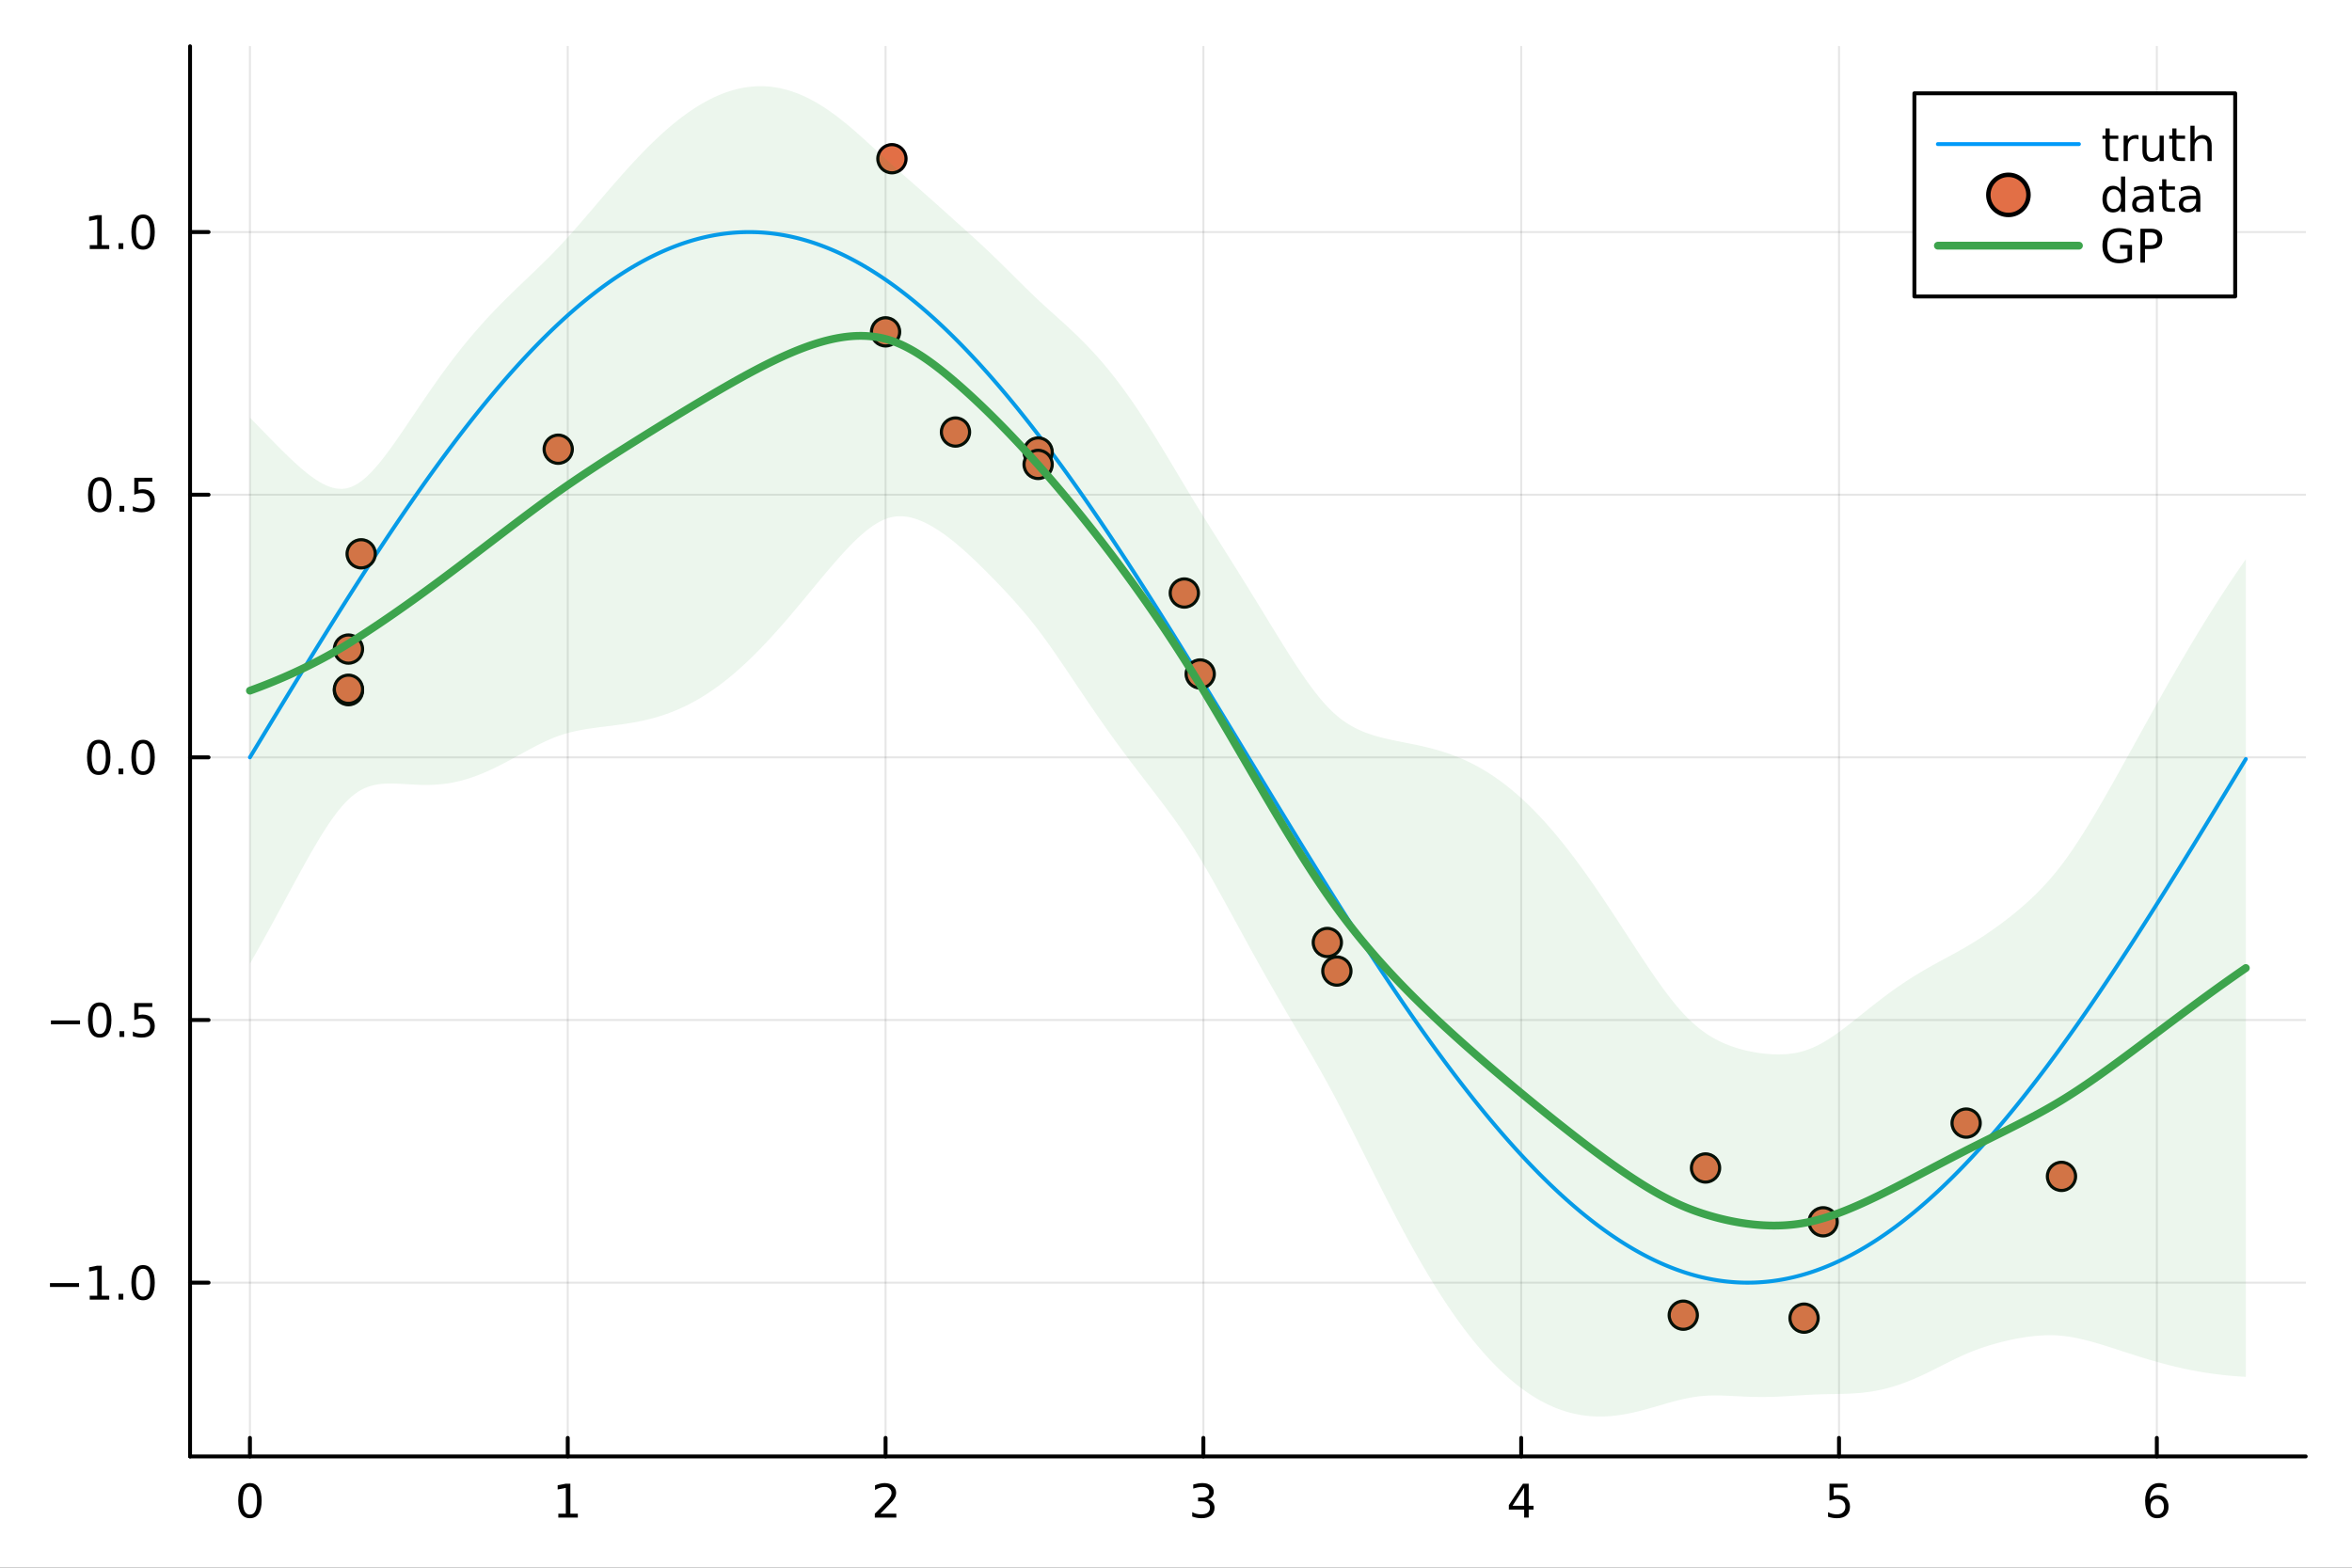 <?xml version="1.0" encoding="utf-8"?>
<svg xmlns="http://www.w3.org/2000/svg" xmlns:xlink="http://www.w3.org/1999/xlink" width="600" height="400" viewBox="0 0 2400 1600">
<rect x="0" y="0" width="2400" height="1600" fill="#333333" stroke="none"/>
<defs>
  <clipPath id="clip950">
    <rect x="0" y="0" width="2400" height="1600"/>
  </clipPath>
</defs>
<path clip-path="url(#clip950)" d="M0 1600 L2400 1600 L2400 0 L0 0  Z" fill="#ffffff" fill-rule="evenodd" fill-opacity="1"/>
<defs>
  <clipPath id="clip951">
    <rect x="480" y="0" width="1681" height="1600"/>
  </clipPath>
</defs>
<path clip-path="url(#clip950)" d="M193.936 1486.45 L2352.76 1486.45 L2352.76 47.244 L193.936 47.244  Z" fill="#ffffff" fill-rule="evenodd" fill-opacity="1"/>
<defs>
  <clipPath id="clip952">
    <rect x="193" y="47" width="2160" height="1440"/>
  </clipPath>
</defs>
<polyline clip-path="url(#clip952)" style="stroke:#000000; stroke-linecap:round; stroke-linejoin:round; stroke-width:2; stroke-opacity:0.1; fill:none" points="255.035,1486.45 255.035,47.244 "/>
<polyline clip-path="url(#clip952)" style="stroke:#000000; stroke-linecap:round; stroke-linejoin:round; stroke-width:2; stroke-opacity:0.1; fill:none" points="579.338,1486.45 579.338,47.244 "/>
<polyline clip-path="url(#clip952)" style="stroke:#000000; stroke-linecap:round; stroke-linejoin:round; stroke-width:2; stroke-opacity:0.1; fill:none" points="903.641,1486.45 903.641,47.244 "/>
<polyline clip-path="url(#clip952)" style="stroke:#000000; stroke-linecap:round; stroke-linejoin:round; stroke-width:2; stroke-opacity:0.1; fill:none" points="1227.94,1486.45 1227.94,47.244 "/>
<polyline clip-path="url(#clip952)" style="stroke:#000000; stroke-linecap:round; stroke-linejoin:round; stroke-width:2; stroke-opacity:0.1; fill:none" points="1552.25,1486.45 1552.25,47.244 "/>
<polyline clip-path="url(#clip952)" style="stroke:#000000; stroke-linecap:round; stroke-linejoin:round; stroke-width:2; stroke-opacity:0.1; fill:none" points="1876.55,1486.45 1876.55,47.244 "/>
<polyline clip-path="url(#clip952)" style="stroke:#000000; stroke-linecap:round; stroke-linejoin:round; stroke-width:2; stroke-opacity:0.1; fill:none" points="2200.85,1486.45 2200.85,47.244 "/>
<polyline clip-path="url(#clip952)" style="stroke:#000000; stroke-linecap:round; stroke-linejoin:round; stroke-width:2; stroke-opacity:0.1; fill:none" points="193.936,1309.09 2352.76,1309.09 "/>
<polyline clip-path="url(#clip952)" style="stroke:#000000; stroke-linecap:round; stroke-linejoin:round; stroke-width:2; stroke-opacity:0.1; fill:none" points="193.936,1041.03 2352.76,1041.03 "/>
<polyline clip-path="url(#clip952)" style="stroke:#000000; stroke-linecap:round; stroke-linejoin:round; stroke-width:2; stroke-opacity:0.1; fill:none" points="193.936,772.968 2352.76,772.968 "/>
<polyline clip-path="url(#clip952)" style="stroke:#000000; stroke-linecap:round; stroke-linejoin:round; stroke-width:2; stroke-opacity:0.1; fill:none" points="193.936,504.907 2352.76,504.907 "/>
<polyline clip-path="url(#clip952)" style="stroke:#000000; stroke-linecap:round; stroke-linejoin:round; stroke-width:2; stroke-opacity:0.1; fill:none" points="193.936,236.846 2352.76,236.846 "/>
<polyline clip-path="url(#clip950)" style="stroke:#000000; stroke-linecap:round; stroke-linejoin:round; stroke-width:4; stroke-opacity:1; fill:none" points="193.936,1486.45 2352.76,1486.45 "/>
<polyline clip-path="url(#clip950)" style="stroke:#000000; stroke-linecap:round; stroke-linejoin:round; stroke-width:4; stroke-opacity:1; fill:none" points="255.035,1486.45 255.035,1467.55 "/>
<polyline clip-path="url(#clip950)" style="stroke:#000000; stroke-linecap:round; stroke-linejoin:round; stroke-width:4; stroke-opacity:1; fill:none" points="579.338,1486.45 579.338,1467.55 "/>
<polyline clip-path="url(#clip950)" style="stroke:#000000; stroke-linecap:round; stroke-linejoin:round; stroke-width:4; stroke-opacity:1; fill:none" points="903.641,1486.45 903.641,1467.55 "/>
<polyline clip-path="url(#clip950)" style="stroke:#000000; stroke-linecap:round; stroke-linejoin:round; stroke-width:4; stroke-opacity:1; fill:none" points="1227.94,1486.45 1227.94,1467.55 "/>
<polyline clip-path="url(#clip950)" style="stroke:#000000; stroke-linecap:round; stroke-linejoin:round; stroke-width:4; stroke-opacity:1; fill:none" points="1552.25,1486.45 1552.25,1467.55 "/>
<polyline clip-path="url(#clip950)" style="stroke:#000000; stroke-linecap:round; stroke-linejoin:round; stroke-width:4; stroke-opacity:1; fill:none" points="1876.55,1486.45 1876.55,1467.55 "/>
<polyline clip-path="url(#clip950)" style="stroke:#000000; stroke-linecap:round; stroke-linejoin:round; stroke-width:4; stroke-opacity:1; fill:none" points="2200.85,1486.45 2200.85,1467.55 "/>
<path clip-path="url(#clip950)" d="M255.035 1517.37 Q251.424 1517.37 249.595 1520.93 Q247.789 1524.47 247.789 1531.6 Q247.789 1538.71 249.595 1542.27 Q251.424 1545.82 255.035 1545.82 Q258.669 1545.82 260.474 1542.27 Q262.303 1538.71 262.303 1531.6 Q262.303 1524.47 260.474 1520.93 Q258.669 1517.37 255.035 1517.37 M255.035 1513.66 Q260.845 1513.66 263.9 1518.27 Q266.979 1522.85 266.979 1531.6 Q266.979 1540.33 263.9 1544.94 Q260.845 1549.52 255.035 1549.52 Q249.225 1549.52 246.146 1544.94 Q243.09 1540.33 243.09 1531.6 Q243.09 1522.85 246.146 1518.27 Q249.225 1513.66 255.035 1513.66 Z" fill="#000000" fill-rule="nonzero" fill-opacity="1" /><path clip-path="url(#clip950)" d="M569.72 1544.91 L577.358 1544.91 L577.358 1518.55 L569.048 1520.21 L569.048 1515.95 L577.312 1514.29 L581.988 1514.29 L581.988 1544.91 L589.627 1544.91 L589.627 1548.85 L569.72 1548.85 L569.72 1544.91 Z" fill="#000000" fill-rule="nonzero" fill-opacity="1" /><path clip-path="url(#clip950)" d="M898.293 1544.91 L914.613 1544.91 L914.613 1548.85 L892.668 1548.85 L892.668 1544.91 Q895.33 1542.16 899.914 1537.53 Q904.52 1532.88 905.701 1531.53 Q907.946 1529.01 908.826 1527.27 Q909.729 1525.51 909.729 1523.82 Q909.729 1521.07 907.784 1519.33 Q905.863 1517.6 902.761 1517.6 Q900.562 1517.6 898.108 1518.36 Q895.678 1519.13 892.9 1520.68 L892.9 1515.95 Q895.724 1514.82 898.178 1514.24 Q900.631 1513.66 902.668 1513.66 Q908.039 1513.66 911.233 1516.35 Q914.428 1519.03 914.428 1523.52 Q914.428 1525.65 913.617 1527.57 Q912.83 1529.47 910.724 1532.07 Q910.145 1532.74 907.043 1535.95 Q903.942 1539.15 898.293 1544.91 Z" fill="#000000" fill-rule="nonzero" fill-opacity="1" /><path clip-path="url(#clip950)" d="M1232.19 1530.21 Q1235.55 1530.93 1237.42 1533.2 Q1239.32 1535.47 1239.32 1538.8 Q1239.32 1543.92 1235.8 1546.72 Q1232.28 1549.52 1225.8 1549.52 Q1223.63 1549.52 1221.31 1549.08 Q1219.02 1548.66 1216.57 1547.81 L1216.57 1543.29 Q1218.51 1544.43 1220.83 1545.01 Q1223.14 1545.58 1225.66 1545.58 Q1230.06 1545.58 1232.35 1543.85 Q1234.67 1542.11 1234.67 1538.8 Q1234.67 1535.75 1232.52 1534.03 Q1230.39 1532.3 1226.57 1532.3 L1222.54 1532.3 L1222.54 1528.45 L1226.75 1528.45 Q1230.2 1528.45 1232.03 1527.09 Q1233.86 1525.7 1233.86 1523.11 Q1233.86 1520.45 1231.96 1519.03 Q1230.08 1517.6 1226.57 1517.6 Q1224.64 1517.6 1222.45 1518.01 Q1220.25 1518.43 1217.61 1519.31 L1217.61 1515.14 Q1220.27 1514.4 1222.58 1514.03 Q1224.92 1513.66 1226.98 1513.66 Q1232.31 1513.66 1235.41 1516.09 Q1238.51 1518.5 1238.51 1522.62 Q1238.51 1525.49 1236.87 1527.48 Q1235.22 1529.45 1232.19 1530.21 Z" fill="#000000" fill-rule="nonzero" fill-opacity="1" /><path clip-path="url(#clip950)" d="M1555.26 1518.36 L1543.45 1536.81 L1555.26 1536.81 L1555.26 1518.36 M1554.03 1514.29 L1559.91 1514.29 L1559.91 1536.81 L1564.84 1536.81 L1564.84 1540.7 L1559.91 1540.7 L1559.91 1548.85 L1555.26 1548.85 L1555.26 1540.7 L1539.65 1540.7 L1539.65 1536.19 L1554.03 1514.29 Z" fill="#000000" fill-rule="nonzero" fill-opacity="1" /><path clip-path="url(#clip950)" d="M1866.83 1514.29 L1885.18 1514.29 L1885.18 1518.22 L1871.11 1518.22 L1871.11 1526.7 Q1872.13 1526.35 1873.15 1526.19 Q1874.17 1526 1875.18 1526 Q1880.97 1526 1884.35 1529.17 Q1887.73 1532.34 1887.73 1537.76 Q1887.73 1543.34 1884.26 1546.44 Q1880.79 1549.52 1874.47 1549.52 Q1872.29 1549.52 1870.02 1549.15 Q1867.78 1548.78 1865.37 1548.04 L1865.37 1543.34 Q1867.45 1544.47 1869.67 1545.03 Q1871.9 1545.58 1874.37 1545.58 Q1878.38 1545.58 1880.72 1543.48 Q1883.05 1541.37 1883.05 1537.76 Q1883.05 1534.15 1880.72 1532.04 Q1878.38 1529.94 1874.37 1529.94 Q1872.5 1529.94 1870.62 1530.35 Q1868.77 1530.77 1866.83 1531.65 L1866.83 1514.29 Z" fill="#000000" fill-rule="nonzero" fill-opacity="1" /><path clip-path="url(#clip950)" d="M2201.26 1529.7 Q2198.11 1529.7 2196.26 1531.86 Q2194.43 1534.01 2194.43 1537.76 Q2194.43 1541.49 2196.26 1543.66 Q2198.11 1545.82 2201.26 1545.82 Q2204.41 1545.82 2206.23 1543.66 Q2208.09 1541.49 2208.09 1537.76 Q2208.09 1534.01 2206.23 1531.86 Q2204.41 1529.7 2201.26 1529.7 M2210.54 1515.05 L2210.54 1519.31 Q2208.78 1518.48 2206.98 1518.04 Q2205.19 1517.6 2203.43 1517.6 Q2198.8 1517.6 2196.35 1520.72 Q2193.92 1523.85 2193.57 1530.17 Q2194.94 1528.15 2197 1527.09 Q2199.06 1526 2201.54 1526 Q2206.74 1526 2209.75 1529.17 Q2212.79 1532.32 2212.79 1537.76 Q2212.79 1543.08 2209.64 1546.3 Q2206.49 1549.52 2201.26 1549.52 Q2195.26 1549.52 2192.09 1544.94 Q2188.92 1540.33 2188.92 1531.6 Q2188.92 1523.41 2192.81 1518.55 Q2196.7 1513.66 2203.25 1513.66 Q2205.01 1513.66 2206.79 1514.01 Q2208.6 1514.36 2210.54 1515.05 Z" fill="#000000" fill-rule="nonzero" fill-opacity="1" /><polyline clip-path="url(#clip950)" style="stroke:#000000; stroke-linecap:round; stroke-linejoin:round; stroke-width:4; stroke-opacity:1; fill:none" points="193.936,1486.45 193.936,47.244 "/>
<polyline clip-path="url(#clip950)" style="stroke:#000000; stroke-linecap:round; stroke-linejoin:round; stroke-width:4; stroke-opacity:1; fill:none" points="193.936,1309.09 212.834,1309.09 "/>
<polyline clip-path="url(#clip950)" style="stroke:#000000; stroke-linecap:round; stroke-linejoin:round; stroke-width:4; stroke-opacity:1; fill:none" points="193.936,1041.03 212.834,1041.03 "/>
<polyline clip-path="url(#clip950)" style="stroke:#000000; stroke-linecap:round; stroke-linejoin:round; stroke-width:4; stroke-opacity:1; fill:none" points="193.936,772.968 212.834,772.968 "/>
<polyline clip-path="url(#clip950)" style="stroke:#000000; stroke-linecap:round; stroke-linejoin:round; stroke-width:4; stroke-opacity:1; fill:none" points="193.936,504.907 212.834,504.907 "/>
<polyline clip-path="url(#clip950)" style="stroke:#000000; stroke-linecap:round; stroke-linejoin:round; stroke-width:4; stroke-opacity:1; fill:none" points="193.936,236.846 212.834,236.846 "/>
<path clip-path="url(#clip950)" d="M50.992 1309.54 L80.668 1309.54 L80.668 1313.48 L50.992 1313.48 L50.992 1309.54 Z" fill="#000000" fill-rule="nonzero" fill-opacity="1" /><path clip-path="url(#clip950)" d="M91.571 1322.43 L99.21 1322.43 L99.21 1296.07 L90.899 1297.74 L90.899 1293.48 L99.163 1291.81 L103.839 1291.81 L103.839 1322.43 L111.478 1322.43 L111.478 1326.37 L91.571 1326.37 L91.571 1322.43 Z" fill="#000000" fill-rule="nonzero" fill-opacity="1" /><path clip-path="url(#clip950)" d="M120.922 1320.49 L125.807 1320.49 L125.807 1326.37 L120.922 1326.37 L120.922 1320.49 Z" fill="#000000" fill-rule="nonzero" fill-opacity="1" /><path clip-path="url(#clip950)" d="M145.992 1294.89 Q142.381 1294.89 140.552 1298.45 Q138.746 1301.99 138.746 1309.12 Q138.746 1316.23 140.552 1319.8 Q142.381 1323.34 145.992 1323.34 Q149.626 1323.34 151.431 1319.8 Q153.26 1316.23 153.26 1309.12 Q153.26 1301.99 151.431 1298.45 Q149.626 1294.89 145.992 1294.89 M145.992 1291.18 Q151.802 1291.18 154.857 1295.79 Q157.936 1300.37 157.936 1309.12 Q157.936 1317.85 154.857 1322.46 Q151.802 1327.04 145.992 1327.04 Q140.181 1327.04 137.103 1322.46 Q134.047 1317.85 134.047 1309.12 Q134.047 1300.37 137.103 1295.79 Q140.181 1291.18 145.992 1291.18 Z" fill="#000000" fill-rule="nonzero" fill-opacity="1" /><path clip-path="url(#clip950)" d="M51.987 1041.48 L81.663 1041.48 L81.663 1045.41 L51.987 1045.41 L51.987 1041.48 Z" fill="#000000" fill-rule="nonzero" fill-opacity="1" /><path clip-path="url(#clip950)" d="M101.756 1026.83 Q98.145 1026.83 96.316 1030.39 Q94.51 1033.93 94.51 1041.06 Q94.51 1048.17 96.316 1051.73 Q98.145 1055.28 101.756 1055.28 Q105.39 1055.28 107.196 1051.73 Q109.024 1048.17 109.024 1041.06 Q109.024 1033.93 107.196 1030.39 Q105.39 1026.83 101.756 1026.83 M101.756 1023.12 Q107.566 1023.12 110.621 1027.73 Q113.7 1032.31 113.7 1041.06 Q113.7 1049.79 110.621 1054.4 Q107.566 1058.98 101.756 1058.98 Q95.946 1058.98 92.867 1054.4 Q89.811 1049.79 89.811 1041.06 Q89.811 1032.31 92.867 1027.73 Q95.946 1023.12 101.756 1023.12 Z" fill="#000000" fill-rule="nonzero" fill-opacity="1" /><path clip-path="url(#clip950)" d="M121.918 1052.43 L126.802 1052.43 L126.802 1058.31 L121.918 1058.31 L121.918 1052.43 Z" fill="#000000" fill-rule="nonzero" fill-opacity="1" /><path clip-path="url(#clip950)" d="M137.033 1023.75 L155.39 1023.75 L155.39 1027.68 L141.316 1027.68 L141.316 1036.16 Q142.334 1035.81 143.353 1035.65 Q144.371 1035.46 145.39 1035.46 Q151.177 1035.46 154.556 1038.63 Q157.936 1041.8 157.936 1047.22 Q157.936 1052.8 154.464 1055.9 Q150.992 1058.98 144.672 1058.98 Q142.496 1058.98 140.228 1058.61 Q137.982 1058.24 135.575 1057.5 L135.575 1052.8 Q137.658 1053.93 139.881 1054.49 Q142.103 1055.04 144.58 1055.04 Q148.584 1055.04 150.922 1052.94 Q153.26 1050.83 153.26 1047.22 Q153.26 1043.61 150.922 1041.5 Q148.584 1039.4 144.58 1039.4 Q142.705 1039.4 140.83 1039.81 Q138.978 1040.23 137.033 1041.11 L137.033 1023.75 Z" fill="#000000" fill-rule="nonzero" fill-opacity="1" /><path clip-path="url(#clip950)" d="M100.76 758.766 Q97.149 758.766 95.321 762.331 Q93.515 765.873 93.515 773.002 Q93.515 780.109 95.321 783.673 Q97.149 787.215 100.76 787.215 Q104.395 787.215 106.2 783.673 Q108.029 780.109 108.029 773.002 Q108.029 765.873 106.2 762.331 Q104.395 758.766 100.76 758.766 M100.76 755.063 Q106.571 755.063 109.626 759.669 Q112.705 764.252 112.705 773.002 Q112.705 781.729 109.626 786.336 Q106.571 790.919 100.76 790.919 Q94.95 790.919 91.871 786.336 Q88.816 781.729 88.816 773.002 Q88.816 764.252 91.871 759.669 Q94.95 755.063 100.76 755.063 Z" fill="#000000" fill-rule="nonzero" fill-opacity="1" /><path clip-path="url(#clip950)" d="M120.922 784.368 L125.807 784.368 L125.807 790.248 L120.922 790.248 L120.922 784.368 Z" fill="#000000" fill-rule="nonzero" fill-opacity="1" /><path clip-path="url(#clip950)" d="M145.992 758.766 Q142.381 758.766 140.552 762.331 Q138.746 765.873 138.746 773.002 Q138.746 780.109 140.552 783.673 Q142.381 787.215 145.992 787.215 Q149.626 787.215 151.431 783.673 Q153.26 780.109 153.26 773.002 Q153.26 765.873 151.431 762.331 Q149.626 758.766 145.992 758.766 M145.992 755.063 Q151.802 755.063 154.857 759.669 Q157.936 764.252 157.936 773.002 Q157.936 781.729 154.857 786.336 Q151.802 790.919 145.992 790.919 Q140.181 790.919 137.103 786.336 Q134.047 781.729 134.047 773.002 Q134.047 764.252 137.103 759.669 Q140.181 755.063 145.992 755.063 Z" fill="#000000" fill-rule="nonzero" fill-opacity="1" /><path clip-path="url(#clip950)" d="M101.756 490.705 Q98.145 490.705 96.316 494.27 Q94.51 497.812 94.51 504.941 Q94.51 512.048 96.316 515.613 Q98.145 519.154 101.756 519.154 Q105.39 519.154 107.196 515.613 Q109.024 512.048 109.024 504.941 Q109.024 497.812 107.196 494.27 Q105.39 490.705 101.756 490.705 M101.756 487.002 Q107.566 487.002 110.621 491.608 Q113.7 496.191 113.7 504.941 Q113.7 513.668 110.621 518.275 Q107.566 522.858 101.756 522.858 Q95.946 522.858 92.867 518.275 Q89.811 513.668 89.811 504.941 Q89.811 496.191 92.867 491.608 Q95.946 487.002 101.756 487.002 Z" fill="#000000" fill-rule="nonzero" fill-opacity="1" /><path clip-path="url(#clip950)" d="M121.918 516.307 L126.802 516.307 L126.802 522.187 L121.918 522.187 L121.918 516.307 Z" fill="#000000" fill-rule="nonzero" fill-opacity="1" /><path clip-path="url(#clip950)" d="M137.033 487.627 L155.39 487.627 L155.39 491.562 L141.316 491.562 L141.316 500.034 Q142.334 499.687 143.353 499.525 Q144.371 499.34 145.39 499.34 Q151.177 499.34 154.556 502.511 Q157.936 505.682 157.936 511.099 Q157.936 516.677 154.464 519.779 Q150.992 522.858 144.672 522.858 Q142.496 522.858 140.228 522.488 Q137.982 522.117 135.575 521.376 L135.575 516.677 Q137.658 517.812 139.881 518.367 Q142.103 518.923 144.58 518.923 Q148.584 518.923 150.922 516.816 Q153.26 514.71 153.26 511.099 Q153.26 507.488 150.922 505.381 Q148.584 503.275 144.58 503.275 Q142.705 503.275 140.83 503.691 Q138.978 504.108 137.033 504.988 L137.033 487.627 Z" fill="#000000" fill-rule="nonzero" fill-opacity="1" /><path clip-path="url(#clip950)" d="M91.571 250.191 L99.21 250.191 L99.21 223.825 L90.899 225.492 L90.899 221.232 L99.163 219.566 L103.839 219.566 L103.839 250.191 L111.478 250.191 L111.478 254.126 L91.571 254.126 L91.571 250.191 Z" fill="#000000" fill-rule="nonzero" fill-opacity="1" /><path clip-path="url(#clip950)" d="M120.922 248.246 L125.807 248.246 L125.807 254.126 L120.922 254.126 L120.922 248.246 Z" fill="#000000" fill-rule="nonzero" fill-opacity="1" /><path clip-path="url(#clip950)" d="M145.992 222.644 Q142.381 222.644 140.552 226.209 Q138.746 229.751 138.746 236.88 Q138.746 243.987 140.552 247.552 Q142.381 251.093 145.992 251.093 Q149.626 251.093 151.431 247.552 Q153.26 243.987 153.26 236.88 Q153.26 229.751 151.431 226.209 Q149.626 222.644 145.992 222.644 M145.992 218.941 Q151.802 218.941 154.857 223.547 Q157.936 228.13 157.936 236.88 Q157.936 245.607 154.857 250.214 Q151.802 254.797 145.992 254.797 Q140.181 254.797 137.103 250.214 Q134.047 245.607 134.047 236.88 Q134.047 228.13 137.103 223.547 Q140.181 218.941 145.992 218.941 Z" fill="#000000" fill-rule="nonzero" fill-opacity="1" /><polyline clip-path="url(#clip952)" style="stroke:#009af9; stroke-linecap:round; stroke-linejoin:round; stroke-width:4; stroke-opacity:1; fill:none" points="255.035,772.968 258.278,767.606 261.521,762.246 264.764,756.886 268.007,751.528 271.25,746.173 274.493,740.82 277.736,735.47 280.979,730.124 284.222,724.782 287.465,719.445 290.708,714.113 293.951,708.787 297.194,703.468 300.437,698.155 303.68,692.85 306.923,687.554 310.166,682.265 313.409,676.986 316.652,671.716 319.895,666.457 323.138,661.208 326.381,655.97 329.624,650.744 332.867,645.53 336.11,640.329 339.353,635.141 342.596,629.967 345.84,624.807 349.083,619.662 352.326,614.533 355.569,609.419 358.812,604.322 362.055,599.241 365.298,594.178 368.541,589.133 371.784,584.106 375.027,579.098 378.27,574.109 381.513,569.14 384.756,564.192 387.999,559.264 391.242,554.358 394.485,549.474 397.728,544.612 400.971,539.773 404.214,534.957 407.457,530.165 410.7,525.398 413.943,520.655 417.186,515.937 420.429,511.245 423.672,506.579 426.915,501.94 430.158,497.328 433.401,492.743 436.644,488.187 439.887,483.659 443.13,479.16 446.373,474.69 449.616,470.25 452.859,465.841 456.103,461.462 459.346,457.114 462.589,452.798 465.832,448.514 469.075,444.262 472.318,440.043 475.561,435.858 478.804,431.706 482.047,427.588 485.29,423.505 488.533,419.457 491.776,415.444 495.019,411.467 498.262,407.526 501.505,403.622 504.748,399.754 507.991,395.924 511.234,392.132 514.477,388.377 517.72,384.661 520.963,380.984 524.206,377.346 527.449,373.748 530.692,370.19 533.935,366.672 537.178,363.194 540.421,359.758 543.664,356.362 546.907,353.009 550.15,349.697 553.393,346.428 556.636,343.202 559.879,340.018 563.122,336.878 566.366,333.781 569.609,330.728 572.852,327.72 576.095,324.756 579.338,321.837 582.581,318.962 585.824,316.134 589.067,313.351 592.31,310.614 595.553,307.923 598.796,305.279 602.039,302.681 605.282,300.131 608.525,297.627 611.768,295.172 615.011,292.764 618.254,290.404 621.497,288.092 624.74,285.829 627.983,283.615 631.226,281.449 634.469,279.333 637.712,277.266 640.955,275.249 644.198,273.281 647.441,271.363 650.684,269.496 653.927,267.679 657.17,265.912 660.413,264.196 663.656,262.531 666.899,260.917 670.142,259.354 673.385,257.843 676.629,256.383 679.872,254.975 683.115,253.618 686.358,252.314 689.601,251.061 692.844,249.861 696.087,248.713 699.33,247.617 702.573,246.574 705.816,245.584 709.059,244.646 712.302,243.762 715.545,242.93 718.788,242.151 722.031,241.425 725.274,240.752 728.517,240.133 731.76,239.567 735.003,239.054 738.246,238.595 741.489,238.189 744.732,237.836 747.975,237.537 751.218,237.292 754.461,237.1 757.704,236.962 760.947,236.877 764.19,236.846 767.433,236.868 770.676,236.945 773.919,237.074 777.162,237.258 780.405,237.495 783.648,237.785 786.892,238.129 790.135,238.526 793.378,238.977 796.621,239.482 799.864,240.039 803.107,240.65 806.35,241.314 809.593,242.032 812.836,242.802 816.079,243.626 819.322,244.502 822.565,245.431 825.808,246.413 829.051,247.448 832.294,248.535 835.537,249.675 838.78,250.867 842.023,252.111 845.266,253.407 848.509,254.755 851.752,256.155 854.995,257.607 858.238,259.11 861.481,260.665 864.724,262.271 867.967,263.928 871.21,265.635 874.453,267.394 877.696,269.203 880.939,271.063 884.182,272.972 887.425,274.932 890.668,276.941 893.911,279.001 897.155,281.109 900.398,283.267 903.641,285.473 906.884,287.729 910.127,290.033 913.37,292.385 916.613,294.785 919.856,297.233 923.099,299.729 926.342,302.272 929.585,304.862 932.828,307.499 936.071,310.182 939.314,312.912 942.557,315.688 945.8,318.509 949.043,321.376 952.286,324.288 955.529,327.245 958.772,330.246 962.015,333.292 965.258,336.382 968.501,339.515 971.744,342.692 974.987,345.911 978.23,349.174 981.473,352.479 984.716,355.825 987.959,359.214 991.202,362.644 994.445,366.115 997.688,369.627 1000.93,373.179 1004.17,376.771 1007.42,380.402 1010.66,384.073 1013.9,387.783 1017.15,391.531 1020.39,395.318 1023.63,399.142 1026.88,403.003 1030.12,406.902 1033.36,410.837 1036.6,414.808 1039.85,418.816 1043.09,422.858 1046.33,426.936 1049.58,431.048 1052.82,435.194 1056.06,439.375 1059.31,443.588 1062.55,447.835 1065.79,452.114 1069.04,456.425 1072.28,460.767 1075.52,465.141 1078.76,469.546 1082.01,473.981 1085.25,478.446 1088.49,482.94 1091.74,487.464 1094.98,492.016 1098.22,496.596 1101.47,501.204 1104.71,505.839 1107.95,510.5 1111.19,515.188 1114.44,519.902 1117.68,524.641 1120.92,529.404 1124.17,534.192 1127.41,539.004 1130.65,543.84 1133.9,548.698 1137.14,553.579 1140.38,558.482 1143.62,563.406 1146.87,568.351 1150.11,573.316 1153.35,578.302 1156.6,583.307 1159.84,588.331 1163.08,593.373 1166.33,598.433 1169.57,603.511 1172.81,608.606 1176.06,613.717 1179.3,618.844 1182.54,623.987 1185.78,629.144 1189.03,634.316 1192.27,639.502 1195.51,644.701 1198.76,649.913 1202,655.137 1205.24,660.373 1208.49,665.62 1211.73,670.878 1214.97,676.146 1218.21,681.424 1221.46,686.711 1224.7,692.006 1227.94,697.31 1231.19,702.621 1234.43,707.94 1237.67,713.264 1240.92,718.595 1244.16,723.931 1247.4,729.272 1250.64,734.618 1253.89,739.967 1257.13,745.32 1260.37,750.675 1263.62,756.033 1266.86,761.392 1270.1,766.753 1273.35,772.114 1276.59,777.475 1279.83,782.836 1283.08,788.195 1286.32,793.553 1289.56,798.91 1292.8,804.263 1296.05,809.614 1299.29,814.96 1302.53,820.303 1305.78,825.641 1309.02,830.973 1312.26,836.3 1315.51,841.62 1318.75,846.934 1321.99,852.24 1325.23,857.538 1328.48,862.828 1331.72,868.109 1334.96,873.38 1338.21,878.642 1341.45,883.892 1344.69,889.132 1347.94,894.36 1351.18,899.576 1354.42,904.779 1357.66,909.969 1360.91,915.145 1364.15,920.307 1367.39,925.454 1370.64,930.586 1373.88,935.703 1377.12,940.803 1380.37,945.886 1383.61,950.952 1386.85,956 1390.1,961.03 1393.34,966.041 1396.58,971.033 1399.82,976.005 1403.07,980.956 1406.31,985.887 1409.55,990.797 1412.8,995.685 1416.04,1000.55 1419.28,1005.39 1422.53,1010.21 1425.77,1015.01 1429.01,1019.78 1432.25,1024.53 1435.5,1029.25 1438.74,1033.94 1441.98,1038.61 1445.23,1043.26 1448.47,1047.87 1451.71,1052.46 1454.96,1057.02 1458.2,1061.56 1461.44,1066.06 1464.68,1070.53 1467.93,1074.98 1471.17,1079.39 1474.41,1083.78 1477.66,1088.13 1480.9,1092.45 1484.14,1096.74 1487.39,1101 1490.63,1105.22 1493.87,1109.41 1497.11,1113.57 1500.36,1117.69 1503.6,1121.78 1506.84,1125.84 1510.09,1129.85 1513.33,1133.84 1516.57,1137.78 1519.82,1141.69 1523.06,1145.57 1526.3,1149.4 1529.55,1153.2 1532.79,1156.96 1536.03,1160.68 1539.27,1164.37 1542.52,1168.01 1545.76,1171.62 1549,1175.18 1552.25,1178.71 1555.49,1182.19 1558.73,1185.63 1561.98,1189.03 1565.22,1192.39 1568.46,1195.71 1571.7,1198.99 1574.95,1202.22 1578.19,1205.41 1581.43,1208.56 1584.68,1211.66 1587.92,1214.72 1591.16,1217.74 1594.41,1220.71 1597.65,1223.64 1600.89,1226.52 1604.13,1229.35 1607.38,1232.14 1610.62,1234.89 1613.86,1237.59 1617.11,1240.24 1620.35,1242.84 1623.59,1245.4 1626.84,1247.91 1630.08,1250.38 1633.32,1252.79 1636.57,1255.16 1639.81,1257.48 1643.05,1259.75 1646.29,1261.97 1649.54,1264.14 1652.78,1266.27 1656.02,1268.34 1659.27,1270.37 1662.51,1272.34 1665.75,1274.27 1669,1276.15 1672.24,1277.97 1675.48,1279.74 1678.72,1281.47 1681.97,1283.14 1685.21,1284.76 1688.45,1286.34 1691.7,1287.85 1694.94,1289.32 1698.18,1290.74 1701.43,1292.1 1704.67,1293.42 1707.91,1294.68 1711.15,1295.89 1714.4,1297.04 1717.64,1298.15 1720.88,1299.2 1724.13,1300.2 1727.37,1301.14 1730.61,1302.04 1733.86,1302.88 1737.1,1303.66 1740.34,1304.4 1743.59,1305.08 1746.83,1305.71 1750.07,1306.28 1753.31,1306.8 1756.56,1307.27 1759.8,1307.69 1763.04,1308.05 1766.29,1308.35 1769.53,1308.61 1772.77,1308.81 1776.02,1308.95 1779.26,1309.05 1782.5,1309.09 1785.74,1309.07 1788.99,1309.01 1792.23,1308.89 1795.47,1308.71 1798.72,1308.48 1801.96,1308.2 1805.2,1307.86 1808.45,1307.48 1811.69,1307.03 1814.93,1306.54 1818.17,1305.99 1821.42,1305.39 1824.66,1304.73 1827.9,1304.02 1831.15,1303.26 1834.39,1302.44 1837.63,1301.58 1840.88,1300.66 1844.12,1299.68 1847.36,1298.66 1850.61,1297.58 1853.85,1296.45 1857.09,1295.26 1860.33,1294.03 1863.58,1292.74 1866.82,1291.4 1870.06,1290.01 1873.31,1288.56 1876.55,1287.07 1879.79,1285.52 1883.04,1283.92 1886.28,1282.27 1889.52,1280.58 1892.76,1278.82 1896.01,1277.02 1899.25,1275.17 1902.49,1273.27 1905.74,1271.32 1908.98,1269.32 1912.22,1267.27 1915.47,1265.17 1918.71,1263.02 1921.95,1260.82 1925.19,1258.57 1928.44,1256.27 1931.68,1253.93 1934.92,1251.54 1938.17,1249.09 1941.41,1246.61 1944.65,1244.07 1947.9,1241.49 1951.14,1238.86 1954.38,1236.18 1957.63,1233.46 1960.87,1230.69 1964.11,1227.88 1967.35,1225.02 1970.6,1222.11 1973.84,1219.16 1977.08,1216.17 1980.33,1213.13 1983.57,1210.05 1986.81,1206.92 1990.06,1203.75 1993.3,1200.54 1996.54,1197.28 1999.78,1193.99 2003.03,1190.65 2006.27,1187.26 2009.51,1183.84 2012.76,1180.38 2016,1176.87 2019.24,1173.32 2022.49,1169.74 2025.73,1166.11 2028.97,1162.45 2032.21,1158.75 2035.46,1155 2038.7,1151.22 2041.94,1147.4 2045.19,1143.55 2048.43,1139.66 2051.67,1135.73 2054.92,1131.76 2058.16,1127.76 2061.4,1123.72 2064.65,1119.65 2067.89,1115.54 2071.13,1111.4 2074.37,1107.23 2077.62,1103.02 2080.86,1098.78 2084.1,1094.51 2087.35,1090.2 2090.59,1085.86 2093.83,1081.49 2097.08,1077.09 2100.32,1072.66 2103.56,1068.2 2106.8,1063.71 2110.05,1059.19 2113.29,1054.65 2116.53,1050.07 2119.78,1045.47 2123.02,1040.84 2126.26,1036.18 2129.51,1031.5 2132.75,1026.79 2135.99,1022.05 2139.23,1017.29 2142.48,1012.51 2145.72,1007.7 2148.96,1002.87 2152.21,998.012 2155.45,993.135 2158.69,988.236 2161.94,983.315 2165.18,978.373 2168.42,973.411 2171.67,968.429 2174.91,963.427 2178.15,958.406 2181.39,953.366 2184.64,948.309 2187.88,943.234 2191.12,938.142 2194.37,933.033 2197.61,927.908 2200.85,922.768 2204.1,917.613 2207.34,912.444 2210.58,907.26 2213.82,902.063 2217.07,896.853 2220.31,891.631 2223.55,886.397 2226.8,881.152 2230.04,875.895 2233.28,870.629 2236.53,865.353 2239.77,860.067 2243.01,854.773 2246.25,849.47 2249.5,844.16 2252.74,838.843 2255.98,833.519 2259.23,828.189 2262.47,822.854 2265.71,817.514 2268.96,812.169 2272.2,806.82 2275.44,801.468 2278.69,796.113 2281.93,790.756 2285.17,785.397 2288.41,780.036 2291.66,774.675 "/>
<circle clip-path="url(#clip952)" cx="903.641" cy="338.685" r="14.4" fill="#e26f46" fill-rule="evenodd" fill-opacity="1" stroke="#000000" stroke-opacity="1" stroke-width="3.2"/>
<circle clip-path="url(#clip952)" cx="1860.33" cy="1246.99" r="14.4" fill="#e26f46" fill-rule="evenodd" fill-opacity="1" stroke="#000000" stroke-opacity="1" stroke-width="3.2"/>
<circle clip-path="url(#clip952)" cx="1059.31" cy="461.319" r="14.4" fill="#e26f46" fill-rule="evenodd" fill-opacity="1" stroke="#000000" stroke-opacity="1" stroke-width="3.2"/>
<circle clip-path="url(#clip952)" cx="1059.31" cy="473.988" r="14.4" fill="#e26f46" fill-rule="evenodd" fill-opacity="1" stroke="#000000" stroke-opacity="1" stroke-width="3.2"/>
<circle clip-path="url(#clip952)" cx="910.127" cy="161.988" r="14.4" fill="#e26f46" fill-rule="evenodd" fill-opacity="1" stroke="#000000" stroke-opacity="1" stroke-width="3.2"/>
<circle clip-path="url(#clip952)" cx="1740.34" cy="1192.06" r="14.4" fill="#e26f46" fill-rule="evenodd" fill-opacity="1" stroke="#000000" stroke-opacity="1" stroke-width="3.2"/>
<circle clip-path="url(#clip952)" cx="2006.27" cy="1146.24" r="14.4" fill="#e26f46" fill-rule="evenodd" fill-opacity="1" stroke="#000000" stroke-opacity="1" stroke-width="3.2"/>
<circle clip-path="url(#clip952)" cx="1717.64" cy="1342.31" r="14.4" fill="#e26f46" fill-rule="evenodd" fill-opacity="1" stroke="#000000" stroke-opacity="1" stroke-width="3.2"/>
<circle clip-path="url(#clip952)" cx="355.569" cy="704.909" r="14.4" fill="#e26f46" fill-rule="evenodd" fill-opacity="1" stroke="#000000" stroke-opacity="1" stroke-width="3.2"/>
<circle clip-path="url(#clip952)" cx="368.541" cy="565.223" r="14.4" fill="#e26f46" fill-rule="evenodd" fill-opacity="1" stroke="#000000" stroke-opacity="1" stroke-width="3.2"/>
<circle clip-path="url(#clip952)" cx="1840.88" cy="1345.32" r="14.4" fill="#e26f46" fill-rule="evenodd" fill-opacity="1" stroke="#000000" stroke-opacity="1" stroke-width="3.2"/>
<circle clip-path="url(#clip952)" cx="1364.15" cy="991.072" r="14.4" fill="#e26f46" fill-rule="evenodd" fill-opacity="1" stroke="#000000" stroke-opacity="1" stroke-width="3.2"/>
<circle clip-path="url(#clip952)" cx="569.609" cy="458.468" r="14.4" fill="#e26f46" fill-rule="evenodd" fill-opacity="1" stroke="#000000" stroke-opacity="1" stroke-width="3.2"/>
<circle clip-path="url(#clip952)" cx="1224.7" cy="687.879" r="14.4" fill="#e26f46" fill-rule="evenodd" fill-opacity="1" stroke="#000000" stroke-opacity="1" stroke-width="3.2"/>
<circle clip-path="url(#clip952)" cx="1208.49" cy="605.25" r="14.4" fill="#e26f46" fill-rule="evenodd" fill-opacity="1" stroke="#000000" stroke-opacity="1" stroke-width="3.2"/>
<circle clip-path="url(#clip952)" cx="1354.42" cy="961.907" r="14.4" fill="#e26f46" fill-rule="evenodd" fill-opacity="1" stroke="#000000" stroke-opacity="1" stroke-width="3.2"/>
<circle clip-path="url(#clip952)" cx="974.987" cy="440.942" r="14.4" fill="#e26f46" fill-rule="evenodd" fill-opacity="1" stroke="#000000" stroke-opacity="1" stroke-width="3.2"/>
<circle clip-path="url(#clip952)" cx="355.569" cy="662.46" r="14.4" fill="#e26f46" fill-rule="evenodd" fill-opacity="1" stroke="#000000" stroke-opacity="1" stroke-width="3.2"/>
<circle clip-path="url(#clip952)" cx="355.569" cy="703.455" r="14.4" fill="#e26f46" fill-rule="evenodd" fill-opacity="1" stroke="#000000" stroke-opacity="1" stroke-width="3.2"/>
<circle clip-path="url(#clip952)" cx="2103.56" cy="1200.63" r="14.4" fill="#e26f46" fill-rule="evenodd" fill-opacity="1" stroke="#000000" stroke-opacity="1" stroke-width="3.2"/>
<path clip-path="url(#clip952)" d="M255.035 983.527 L258.278 977.851 L261.521 972.124 L264.764 966.348 L268.007 960.526 L271.25 954.663 L274.493 948.763 L277.736 942.83 L280.979 936.868 L284.222 930.885 L287.465 924.886 L290.708 918.877 L293.951 912.868 L297.194 906.866 L300.437 900.881 L303.68 894.922 L306.923 889.002 L310.166 883.133 L313.409 877.327 L316.652 871.601 L319.895 865.97 L323.138 860.45 L326.381 855.061 L329.624 849.822 L332.867 844.754 L336.11 839.877 L339.353 835.215 L342.596 830.789 L345.84 826.623 L349.083 822.738 L352.326 819.157 L355.569 815.898 L358.812 812.977 L362.055 810.392 L365.298 808.136 L368.541 806.201 L371.784 804.574 L375.027 803.232 L378.27 802.149 L381.513 801.299 L384.756 800.656 L387.999 800.194 L391.242 799.888 L394.485 799.714 L397.728 799.649 L400.971 799.673 L404.214 799.765 L407.457 799.906 L410.7 800.081 L413.943 800.274 L417.186 800.47 L420.429 800.657 L423.672 800.824 L426.915 800.96 L430.158 801.057 L433.401 801.106 L436.644 801.101 L439.887 801.036 L443.13 800.905 L446.373 800.704 L449.616 800.428 L452.859 800.077 L456.103 799.646 L459.346 799.134 L462.589 798.54 L465.832 797.863 L469.075 797.104 L472.318 796.263 L475.561 795.34 L478.804 794.337 L482.047 793.256 L485.29 792.099 L488.533 790.868 L491.776 789.567 L495.019 788.198 L498.262 786.767 L501.505 785.276 L504.748 783.73 L507.991 782.135 L511.234 780.495 L514.477 778.816 L517.72 777.104 L520.963 775.366 L524.206 773.607 L527.449 771.835 L530.692 770.057 L533.935 768.28 L537.178 766.513 L540.421 764.763 L543.664 763.038 L546.907 761.347 L550.15 759.698 L553.393 758.1 L556.636 756.562 L559.879 755.093 L563.122 753.7 L566.366 752.394 L569.609 751.182 L572.852 750.071 L576.095 749.057 L579.338 748.131 L582.581 747.287 L585.824 746.518 L589.067 745.817 L592.31 745.176 L595.553 744.588 L598.796 744.046 L602.039 743.543 L605.282 743.073 L608.525 742.628 L611.768 742.203 L615.011 741.792 L618.254 741.387 L621.497 740.985 L624.74 740.578 L627.983 740.162 L631.226 739.731 L634.469 739.282 L637.712 738.808 L640.955 738.306 L644.198 737.772 L647.441 737.201 L650.684 736.59 L653.927 735.936 L657.17 735.234 L660.413 734.482 L663.656 733.677 L666.899 732.816 L670.142 731.897 L673.385 730.917 L676.629 729.873 L679.872 728.764 L683.115 727.588 L686.358 726.343 L689.601 725.028 L692.844 723.641 L696.087 722.18 L699.33 720.645 L702.573 719.034 L705.816 717.347 L709.059 715.583 L712.302 713.742 L715.545 711.822 L718.788 709.823 L722.031 707.746 L725.274 705.589 L728.517 703.354 L731.76 701.039 L735.003 698.646 L738.246 696.175 L741.489 693.626 L744.732 691 L747.975 688.297 L751.218 685.519 L754.461 682.666 L757.704 679.74 L760.947 676.742 L764.19 673.673 L767.433 670.535 L770.676 667.33 L773.919 664.059 L777.162 660.724 L780.405 657.328 L783.648 653.873 L786.892 650.362 L790.135 646.796 L793.378 643.18 L796.621 639.516 L799.864 635.807 L803.107 632.057 L806.35 628.27 L809.593 624.45 L812.836 620.601 L816.079 616.727 L819.322 612.833 L822.565 608.925 L825.808 605.008 L829.051 601.088 L832.294 597.17 L835.537 593.261 L838.78 589.369 L842.023 585.499 L845.266 581.661 L848.509 577.862 L851.752 574.11 L854.995 570.416 L858.238 566.788 L861.481 563.237 L864.724 559.773 L867.967 556.408 L871.21 553.153 L874.453 550.021 L877.696 547.026 L880.939 544.179 L884.182 541.497 L887.425 538.992 L890.668 536.68 L893.911 534.578 L897.155 532.699 L900.398 531.061 L903.641 529.68 L906.884 528.57 L910.127 527.738 L913.37 527.187 L916.613 526.907 L919.856 526.885 L923.099 527.106 L926.342 527.557 L929.585 528.225 L932.828 529.098 L936.071 530.162 L939.314 531.406 L942.557 532.818 L945.8 534.388 L949.043 536.106 L952.286 537.962 L955.529 539.948 L958.772 542.056 L962.015 544.279 L965.258 546.612 L968.501 549.048 L971.744 551.583 L974.987 554.213 L978.23 556.933 L981.473 559.736 L984.716 562.613 L987.959 565.558 L991.202 568.563 L994.445 571.622 L997.688 574.731 L1000.93 577.885 L1004.17 581.081 L1007.42 584.317 L1010.66 587.59 L1013.9 590.901 L1017.15 594.25 L1020.39 597.637 L1023.63 601.065 L1026.88 604.536 L1030.12 608.054 L1033.36 611.623 L1036.6 615.248 L1039.85 618.935 L1043.09 622.69 L1046.33 626.519 L1049.58 630.429 L1052.82 634.428 L1056.06 638.523 L1059.31 642.722 L1062.55 647.028 L1065.79 651.434 L1069.04 655.929 L1072.28 660.502 L1075.52 665.142 L1078.76 669.838 L1082.01 674.58 L1085.25 679.358 L1088.49 684.164 L1091.74 688.987 L1094.98 693.821 L1098.22 698.656 L1101.47 703.487 L1104.71 708.307 L1107.95 713.11 L1111.19 717.891 L1114.44 722.645 L1117.68 727.368 L1120.92 732.058 L1124.17 736.711 L1127.41 741.325 L1130.65 745.9 L1133.9 750.434 L1137.14 754.927 L1140.38 759.379 L1143.62 763.793 L1146.87 768.168 L1150.11 772.509 L1153.35 776.817 L1156.6 781.096 L1159.84 785.35 L1163.08 789.584 L1166.33 793.804 L1169.57 798.015 L1172.81 802.223 L1176.06 806.437 L1179.3 810.664 L1182.54 814.911 L1185.78 819.189 L1189.03 823.506 L1192.27 827.872 L1195.51 832.298 L1198.76 836.795 L1202 841.372 L1205.24 846.042 L1208.49 850.817 L1211.73 855.704 L1214.97 860.706 L1218.21 865.821 L1221.46 871.047 L1224.7 876.383 L1227.94 881.826 L1231.19 887.367 L1234.43 892.993 L1237.67 898.694 L1240.92 904.459 L1244.16 910.277 L1247.4 916.139 L1250.64 922.034 L1253.89 927.953 L1257.13 933.889 L1260.37 939.832 L1263.62 945.776 L1266.86 951.713 L1270.1 957.639 L1273.35 963.547 L1276.59 969.434 L1279.83 975.294 L1283.08 981.127 L1286.32 986.928 L1289.56 992.696 L1292.8 998.432 L1296.05 1004.13 L1299.29 1009.8 L1302.53 1015.44 L1305.78 1021.05 L1309.02 1026.63 L1312.26 1032.2 L1315.51 1037.74 L1318.75 1043.27 L1321.99 1048.8 L1325.23 1054.32 L1328.48 1059.85 L1331.72 1065.39 L1334.96 1070.96 L1338.21 1076.55 L1341.45 1082.19 L1344.69 1087.87 L1347.94 1093.6 L1351.18 1099.4 L1354.42 1105.27 L1357.66 1111.22 L1360.91 1117.24 L1364.15 1123.35 L1367.39 1129.54 L1370.64 1135.79 L1373.88 1142.11 L1377.12 1148.47 L1380.37 1154.88 L1383.61 1161.33 L1386.85 1167.8 L1390.1 1174.29 L1393.34 1180.78 L1396.58 1187.28 L1399.82 1193.76 L1403.07 1200.24 L1406.31 1206.69 L1409.55 1213.11 L1412.8 1219.5 L1416.04 1225.85 L1419.28 1232.15 L1422.53 1238.4 L1425.77 1244.59 L1429.01 1250.72 L1432.25 1256.79 L1435.5 1262.79 L1438.74 1268.71 L1441.98 1274.56 L1445.23 1280.34 L1448.47 1286.03 L1451.71 1291.63 L1454.96 1297.15 L1458.2 1302.59 L1461.44 1307.93 L1464.68 1313.18 L1467.93 1318.33 L1471.17 1323.4 L1474.41 1328.36 L1477.66 1333.23 L1480.9 1337.99 L1484.14 1342.66 L1487.39 1347.23 L1490.63 1351.7 L1493.87 1356.06 L1497.11 1360.32 L1500.36 1364.48 L1503.6 1368.53 L1506.84 1372.48 L1510.09 1376.33 L1513.33 1380.07 L1516.57 1383.71 L1519.82 1387.24 L1523.06 1390.66 L1526.3 1393.98 L1529.55 1397.2 L1532.79 1400.3 L1536.03 1403.31 L1539.27 1406.2 L1542.52 1408.99 L1545.76 1411.68 L1549 1414.26 L1552.25 1416.74 L1555.49 1419.11 L1558.73 1421.37 L1561.98 1423.54 L1565.22 1425.59 L1568.46 1427.55 L1571.7 1429.4 L1574.95 1431.14 L1578.19 1432.79 L1581.43 1434.33 L1584.68 1435.77 L1587.92 1437.11 L1591.16 1438.35 L1594.41 1439.48 L1597.65 1440.52 L1600.89 1441.47 L1604.13 1442.31 L1607.38 1443.06 L1610.62 1443.71 L1613.86 1444.27 L1617.11 1444.73 L1620.35 1445.11 L1623.59 1445.39 L1626.84 1445.58 L1630.08 1445.69 L1633.32 1445.72 L1636.57 1445.66 L1639.81 1445.51 L1643.05 1445.3 L1646.29 1445 L1649.54 1444.63 L1652.78 1444.19 L1656.02 1443.69 L1659.27 1443.12 L1662.51 1442.49 L1665.75 1441.81 L1669 1441.08 L1672.24 1440.29 L1675.48 1439.47 L1678.72 1438.61 L1681.97 1437.72 L1685.21 1436.81 L1688.45 1435.88 L1691.7 1434.94 L1694.94 1433.99 L1698.18 1433.05 L1701.43 1432.11 L1704.67 1431.2 L1707.91 1430.31 L1711.15 1429.46 L1714.4 1428.66 L1717.64 1427.9 L1720.88 1427.21 L1724.13 1426.58 L1727.37 1426.02 L1730.61 1425.53 L1733.86 1425.11 L1737.1 1424.78 L1740.34 1424.52 L1743.59 1424.35 L1746.83 1424.25 L1750.07 1424.22 L1753.31 1424.24 L1756.56 1424.3 L1759.8 1424.41 L1763.04 1424.54 L1766.29 1424.69 L1769.53 1424.85 L1772.77 1425.01 L1776.02 1425.17 L1779.26 1425.32 L1782.5 1425.46 L1785.74 1425.58 L1788.99 1425.67 L1792.23 1425.74 L1795.47 1425.78 L1798.72 1425.79 L1801.96 1425.77 L1805.2 1425.72 L1808.45 1425.64 L1811.69 1425.54 L1814.93 1425.4 L1818.17 1425.24 L1821.42 1425.06 L1824.66 1424.87 L1827.9 1424.66 L1831.15 1424.45 L1834.39 1424.23 L1837.63 1424.02 L1840.88 1423.82 L1844.12 1423.63 L1847.36 1423.46 L1850.61 1423.3 L1853.85 1423.17 L1857.09 1423.05 L1860.33 1422.96 L1863.58 1422.89 L1866.82 1422.84 L1870.06 1422.79 L1873.31 1422.74 L1876.55 1422.69 L1879.79 1422.62 L1883.04 1422.52 L1886.28 1422.4 L1889.52 1422.25 L1892.76 1422.05 L1896.01 1421.81 L1899.25 1421.51 L1902.49 1421.17 L1905.74 1420.76 L1908.98 1420.3 L1912.22 1419.77 L1915.47 1419.17 L1918.71 1418.51 L1921.95 1417.78 L1925.19 1416.98 L1928.44 1416.1 L1931.68 1415.16 L1934.92 1414.15 L1938.17 1413.08 L1941.41 1411.93 L1944.65 1410.73 L1947.9 1409.46 L1951.14 1408.13 L1954.38 1406.75 L1957.63 1405.32 L1960.87 1403.85 L1964.11 1402.33 L1967.35 1400.78 L1970.6 1399.19 L1973.84 1397.59 L1977.08 1395.96 L1980.33 1394.32 L1983.57 1392.68 L1986.81 1391.05 L1990.06 1389.43 L1993.3 1387.83 L1996.54 1386.25 L1999.78 1384.72 L2003.03 1383.23 L2006.27 1381.8 L2009.51 1380.43 L2012.76 1379.13 L2016 1377.88 L2019.24 1376.69 L2022.49 1375.56 L2025.73 1374.48 L2028.97 1373.44 L2032.21 1372.46 L2035.46 1371.52 L2038.7 1370.62 L2041.94 1369.77 L2045.19 1368.96 L2048.43 1368.2 L2051.67 1367.47 L2054.92 1366.8 L2058.16 1366.16 L2061.4 1365.58 L2064.65 1365.04 L2067.89 1364.55 L2071.13 1364.11 L2074.37 1363.73 L2077.62 1363.4 L2080.86 1363.14 L2084.1 1362.94 L2087.35 1362.8 L2090.59 1362.74 L2093.83 1362.76 L2097.08 1362.85 L2100.32 1363.02 L2103.56 1363.28 L2106.8 1363.63 L2110.05 1364.06 L2113.29 1364.56 L2116.53 1365.14 L2119.78 1365.79 L2123.02 1366.49 L2126.26 1367.25 L2129.51 1368.07 L2132.75 1368.92 L2135.99 1369.82 L2139.23 1370.75 L2142.48 1371.71 L2145.72 1372.69 L2148.96 1373.7 L2152.21 1374.72 L2155.45 1375.75 L2158.69 1376.8 L2161.94 1377.84 L2165.18 1378.9 L2168.42 1379.95 L2171.67 1381 L2174.91 1382.04 L2178.15 1383.07 L2181.39 1384.1 L2184.64 1385.11 L2187.88 1386.11 L2191.12 1387.09 L2194.37 1388.05 L2197.61 1388.99 L2200.85 1389.92 L2204.1 1390.82 L2207.34 1391.7 L2210.58 1392.56 L2213.82 1393.39 L2217.07 1394.19 L2220.31 1394.98 L2223.55 1395.73 L2226.8 1396.46 L2230.04 1397.16 L2233.28 1397.83 L2236.53 1398.48 L2239.77 1399.1 L2243.01 1399.69 L2246.25 1400.25 L2249.5 1400.78 L2252.74 1401.29 L2255.98 1401.77 L2259.23 1402.22 L2262.47 1402.64 L2265.71 1403.03 L2268.96 1403.4 L2272.2 1403.74 L2275.44 1404.05 L2278.69 1404.34 L2281.93 1404.6 L2285.17 1404.83 L2288.41 1405.04 L2291.66 1405.22 L2291.66 570.747 L2288.41 575.397 L2285.17 580.097 L2281.93 584.847 L2278.69 589.647 L2275.44 594.497 L2272.2 599.396 L2268.96 604.344 L2265.71 609.341 L2262.47 614.386 L2259.23 619.479 L2255.98 624.619 L2252.74 629.806 L2249.5 635.038 L2246.25 640.316 L2243.01 645.638 L2239.77 651.003 L2236.53 656.411 L2233.28 661.861 L2230.04 667.35 L2226.8 672.878 L2223.55 678.444 L2220.31 684.046 L2217.07 689.682 L2213.82 695.351 L2210.58 701.051 L2207.34 706.779 L2204.1 712.534 L2200.85 718.313 L2197.61 724.114 L2194.37 729.935 L2191.12 735.771 L2187.88 741.621 L2184.64 747.481 L2181.39 753.348 L2178.15 759.217 L2174.91 765.087 L2171.67 770.951 L2168.42 776.806 L2165.18 782.647 L2161.94 788.469 L2158.69 794.268 L2155.45 800.038 L2152.21 805.772 L2148.96 811.466 L2145.72 817.113 L2142.48 822.706 L2139.23 828.238 L2135.99 833.703 L2132.75 839.092 L2129.51 844.399 L2126.26 849.614 L2123.02 854.73 L2119.78 859.738 L2116.53 864.629 L2113.29 869.395 L2110.05 874.026 L2106.8 878.514 L2103.56 882.849 L2100.32 887.026 L2097.08 891.048 L2093.83 894.923 L2090.59 898.659 L2087.35 902.265 L2084.1 905.746 L2080.86 909.111 L2077.62 912.366 L2074.37 915.519 L2071.13 918.576 L2067.89 921.544 L2064.65 924.428 L2061.4 927.234 L2058.16 929.967 L2054.92 932.632 L2051.67 935.234 L2048.43 937.776 L2045.19 940.261 L2041.94 942.694 L2038.7 945.075 L2035.46 947.408 L2032.21 949.693 L2028.97 951.933 L2025.73 954.127 L2022.49 956.277 L2019.24 958.382 L2016 960.442 L2012.76 962.457 L2009.51 964.425 L2006.27 966.347 L2003.03 968.222 L1999.78 970.057 L1996.54 971.86 L1993.3 973.639 L1990.06 975.402 L1986.81 977.156 L1983.57 978.908 L1980.33 980.664 L1977.08 982.431 L1973.84 984.215 L1970.6 986.021 L1967.35 987.853 L1964.11 989.717 L1960.87 991.615 L1957.63 993.553 L1954.38 995.531 L1951.14 997.553 L1947.9 999.62 L1944.65 1001.73 L1941.41 1003.9 L1938.17 1006.11 L1934.92 1008.36 L1931.68 1010.66 L1928.44 1013.01 L1925.19 1015.4 L1921.95 1017.83 L1918.71 1020.3 L1915.47 1022.81 L1912.22 1025.34 L1908.98 1027.89 L1905.74 1030.47 L1902.49 1033.05 L1899.25 1035.65 L1896.01 1038.24 L1892.76 1040.82 L1889.52 1043.38 L1886.28 1045.92 L1883.04 1048.42 L1879.79 1050.87 L1876.55 1053.26 L1873.31 1055.59 L1870.06 1057.83 L1866.82 1059.97 L1863.58 1062.01 L1860.33 1063.93 L1857.09 1065.72 L1853.85 1067.37 L1850.61 1068.88 L1847.36 1070.25 L1844.12 1071.46 L1840.88 1072.53 L1837.63 1073.43 L1834.39 1074.19 L1831.15 1074.81 L1827.9 1075.3 L1824.66 1075.68 L1821.42 1075.93 L1818.17 1076.09 L1814.93 1076.15 L1811.69 1076.11 L1808.45 1075.99 L1805.2 1075.79 L1801.96 1075.51 L1798.72 1075.16 L1795.47 1074.74 L1792.23 1074.25 L1788.99 1073.68 L1785.74 1073.05 L1782.5 1072.34 L1779.26 1071.56 L1776.02 1070.7 L1772.77 1069.76 L1769.53 1068.73 L1766.29 1067.61 L1763.04 1066.39 L1759.8 1065.06 L1756.56 1063.62 L1753.31 1062.05 L1750.07 1060.35 L1746.83 1058.51 L1743.59 1056.52 L1740.34 1054.37 L1737.1 1052.04 L1733.86 1049.55 L1730.61 1046.87 L1727.37 1044.02 L1724.13 1040.99 L1720.88 1037.77 L1717.64 1034.36 L1714.4 1030.77 L1711.15 1027 L1707.91 1023.07 L1704.67 1018.99 L1701.43 1014.78 L1698.18 1010.44 L1694.94 1005.99 L1691.7 1001.44 L1688.45 996.801 L1685.21 992.088 L1681.97 987.309 L1678.72 982.474 L1675.48 977.592 L1672.24 972.674 L1669 967.727 L1665.75 962.76 L1662.51 957.779 L1659.27 952.794 L1656.02 947.81 L1652.78 942.834 L1649.54 937.873 L1646.29 932.931 L1643.05 928.014 L1639.81 923.128 L1636.57 918.277 L1633.32 913.466 L1630.08 908.699 L1626.84 903.979 L1623.59 899.31 L1620.35 894.697 L1617.11 890.142 L1613.86 885.647 L1610.62 881.217 L1607.38 876.853 L1604.13 872.557 L1600.89 868.333 L1597.65 864.182 L1594.41 860.106 L1591.16 856.107 L1587.92 852.186 L1584.68 848.345 L1581.43 844.585 L1578.19 840.907 L1574.95 837.313 L1571.7 833.802 L1568.46 830.378 L1565.22 827.038 L1561.98 823.786 L1558.73 820.62 L1555.49 817.542 L1552.25 814.551 L1549 811.647 L1545.76 808.832 L1542.52 806.104 L1539.27 803.464 L1536.03 800.911 L1532.79 798.445 L1529.55 796.065 L1526.3 793.771 L1523.06 791.563 L1519.82 789.439 L1516.57 787.399 L1513.33 785.441 L1510.09 783.565 L1506.84 781.769 L1503.6 780.053 L1500.36 778.413 L1497.11 776.85 L1493.87 775.36 L1490.63 773.943 L1487.39 772.596 L1484.14 771.317 L1480.9 770.104 L1477.66 768.955 L1474.41 767.866 L1471.17 766.834 L1467.93 765.858 L1464.68 764.933 L1461.44 764.055 L1458.2 763.223 L1454.96 762.43 L1451.71 761.674 L1448.47 760.95 L1445.23 760.253 L1441.98 759.579 L1438.74 758.921 L1435.5 758.274 L1432.25 757.632 L1429.01 756.99 L1425.77 756.34 L1422.53 755.675 L1419.28 754.987 L1416.04 754.269 L1412.8 753.513 L1409.55 752.709 L1406.31 751.849 L1403.07 750.922 L1399.82 749.918 L1396.58 748.827 L1393.34 747.637 L1390.1 746.337 L1386.85 744.915 L1383.61 743.358 L1380.37 741.653 L1377.12 739.788 L1373.88 737.749 L1370.64 735.522 L1367.39 733.094 L1364.15 730.452 L1360.91 727.585 L1357.66 724.491 L1354.42 721.171 L1351.18 717.628 L1347.94 713.876 L1344.69 709.928 L1341.45 705.799 L1338.21 701.504 L1334.96 697.058 L1331.72 692.475 L1328.48 687.768 L1325.23 682.951 L1321.99 678.039 L1318.75 673.042 L1315.51 667.973 L1312.26 662.843 L1309.02 657.664 L1305.78 652.443 L1302.53 647.191 L1299.29 641.917 L1296.05 636.626 L1292.8 631.327 L1289.56 626.024 L1286.32 620.724 L1283.08 615.43 L1279.83 610.146 L1276.59 604.875 L1273.35 599.619 L1270.1 594.379 L1266.86 589.156 L1263.62 583.95 L1260.37 578.759 L1257.13 573.582 L1253.89 568.416 L1250.64 563.26 L1247.4 558.109 L1244.16 552.96 L1240.92 547.808 L1237.67 542.648 L1234.43 537.474 L1231.19 532.282 L1227.94 527.065 L1224.7 521.818 L1221.46 516.535 L1218.21 511.219 L1214.97 505.873 L1211.73 500.498 L1208.49 495.099 L1205.24 489.68 L1202 484.249 L1198.76 478.814 L1195.51 473.386 L1192.27 467.972 L1189.03 462.582 L1185.78 457.224 L1182.54 451.905 L1179.3 446.634 L1176.06 441.417 L1172.81 436.26 L1169.57 431.171 L1166.33 426.155 L1163.08 421.216 L1159.84 416.359 L1156.6 411.588 L1153.35 406.906 L1150.11 402.318 L1146.87 397.824 L1143.62 393.426 L1140.38 389.127 L1137.14 384.926 L1133.9 380.823 L1130.65 376.82 L1127.41 372.913 L1124.17 369.103 L1120.92 365.387 L1117.68 361.762 L1114.44 358.226 L1111.19 354.775 L1107.95 351.404 L1104.71 348.109 L1101.47 344.885 L1098.22 341.726 L1094.98 338.624 L1091.74 335.574 L1088.49 332.568 L1085.25 329.597 L1082.01 326.654 L1078.76 323.729 L1075.52 320.813 L1072.28 317.896 L1069.04 314.969 L1065.79 312.021 L1062.55 309.043 L1059.31 306.023 L1056.06 302.955 L1052.82 299.843 L1049.58 296.694 L1046.33 293.516 L1043.09 290.315 L1039.85 287.099 L1036.6 283.875 L1033.36 280.649 L1030.12 277.426 L1026.88 274.212 L1023.63 271.012 L1020.39 267.831 L1017.15 264.67 L1013.9 261.534 L1010.66 258.425 L1007.42 255.342 L1004.17 252.288 L1000.93 249.261 L997.688 246.261 L994.445 243.286 L991.202 240.332 L987.959 237.397 L984.716 234.477 L981.473 231.566 L978.23 228.659 L974.987 225.751 L971.744 222.836 L968.501 219.916 L965.258 216.996 L962.015 214.079 L958.772 211.167 L955.529 208.262 L952.286 205.366 L949.043 202.479 L945.8 199.601 L942.557 196.732 L939.314 193.871 L936.071 191.016 L932.828 188.165 L929.585 185.315 L926.342 182.465 L923.099 179.61 L919.856 176.748 L916.613 173.876 L913.37 170.989 L910.127 168.087 L906.884 165.165 L903.641 162.221 L900.398 159.256 L897.155 156.275 L893.911 153.286 L890.668 150.297 L887.425 147.316 L884.182 144.351 L880.939 141.41 L877.696 138.499 L874.453 135.626 L871.21 132.799 L867.967 130.022 L864.724 127.302 L861.481 124.645 L858.238 122.056 L854.995 119.54 L851.752 117.1 L848.509 114.742 L845.266 112.469 L842.023 110.283 L838.78 108.189 L835.537 106.189 L832.294 104.285 L829.051 102.479 L825.808 100.774 L822.565 99.171 L819.322 97.671 L816.079 96.277 L812.836 94.989 L809.593 93.807 L806.35 92.733 L803.107 91.767 L799.864 90.911 L796.621 90.163 L793.378 89.525 L790.135 88.996 L786.892 88.577 L783.648 88.268 L780.405 88.067 L777.162 87.976 L773.919 87.994 L770.676 88.12 L767.433 88.355 L764.19 88.696 L760.947 89.145 L757.704 89.7 L754.461 90.361 L751.218 91.127 L747.975 91.998 L744.732 92.972 L741.489 94.048 L738.246 95.227 L735.003 96.506 L731.76 97.885 L728.517 99.363 L725.274 100.938 L722.031 102.611 L718.788 104.379 L715.545 106.241 L712.302 108.196 L709.059 110.244 L705.816 112.381 L702.573 114.608 L699.33 116.923 L696.087 119.323 L692.844 121.808 L689.601 124.375 L686.358 127.024 L683.115 129.752 L679.872 132.557 L676.629 135.438 L673.385 138.392 L670.142 141.417 L666.899 144.511 L663.656 147.672 L660.413 150.896 L657.17 154.182 L653.927 157.527 L650.684 160.927 L647.441 164.381 L644.198 167.884 L640.955 171.433 L637.712 175.026 L634.469 178.658 L631.226 182.326 L627.983 186.026 L624.74 189.753 L621.497 193.505 L618.254 197.275 L615.011 201.06 L611.768 204.855 L608.525 208.656 L605.282 212.456 L602.039 216.252 L598.796 220.037 L595.553 223.807 L592.31 227.556 L589.067 231.278 L585.824 234.968 L582.581 238.62 L579.338 242.23 L576.095 245.79 L572.852 249.297 L569.609 252.745 L566.366 256.13 L563.122 259.458 L559.879 262.734 L556.636 265.965 L553.393 269.157 L550.15 272.317 L546.907 275.452 L543.664 278.567 L540.421 281.671 L537.178 284.769 L533.935 287.868 L530.692 290.973 L527.449 294.091 L524.206 297.228 L520.963 300.388 L517.72 303.578 L514.477 306.802 L511.234 310.066 L507.991 313.373 L504.748 316.728 L501.505 320.134 L498.262 323.596 L495.019 327.116 L491.776 330.697 L488.533 334.342 L485.29 338.054 L482.047 341.833 L478.804 345.681 L475.561 349.6 L472.318 353.591 L469.075 357.652 L465.832 361.785 L462.589 365.989 L459.346 370.263 L456.103 374.605 L452.859 379.014 L449.616 383.485 L446.373 388.018 L443.13 392.607 L439.887 397.249 L436.644 401.937 L433.401 406.667 L430.158 411.431 L426.915 416.221 L423.672 421.03 L420.429 425.846 L417.186 430.66 L413.943 435.46 L410.7 440.232 L407.457 444.961 L404.214 449.631 L400.971 454.226 L397.728 458.726 L394.485 463.111 L391.242 467.359 L387.999 471.446 L384.756 475.349 L381.513 479.041 L378.27 482.496 L375.027 485.688 L371.784 488.59 L368.541 491.175 L365.298 493.419 L362.055 495.301 L358.812 496.804 L355.569 497.91 L352.326 498.613 L349.083 498.925 L345.84 498.867 L342.596 498.463 L339.353 497.735 L336.11 496.706 L332.867 495.402 L329.624 493.845 L326.381 492.057 L323.138 490.061 L319.895 487.876 L316.652 485.523 L313.409 483.018 L310.166 480.38 L306.923 477.623 L303.68 474.763 L300.437 471.812 L297.194 468.783 L293.951 465.686 L290.708 462.533 L287.465 459.333 L284.222 456.093 L280.979 452.822 L277.736 449.527 L274.493 446.214 L271.25 442.89 L268.007 439.559 L264.764 436.226 L261.521 432.896 L258.278 429.573 L255.035 426.261  Z" fill="#3da44d" fill-rule="evenodd" fill-opacity="0.1"/>
<polyline clip-path="url(#clip952)" style="stroke:#3da44d; stroke-linecap:round; stroke-linejoin:round; stroke-width:8; stroke-opacity:1; fill:none" points="255.035,704.894 258.278,703.712 261.521,702.51 264.764,701.287 268.007,700.042 271.25,698.776 274.493,697.488 277.736,696.178 280.979,694.845 284.222,693.489 287.465,692.109 290.708,690.705 293.951,689.277 297.194,687.824 300.437,686.346 303.68,684.843 306.923,683.313 310.166,681.756 313.409,680.173 316.652,678.562 319.895,676.923 323.138,675.256 326.381,673.559 329.624,671.834 332.867,670.078 336.11,668.292 339.353,666.475 342.596,664.626 345.84,662.745 349.083,660.832 352.326,658.885 355.569,656.904 358.812,654.89 362.055,652.847 365.298,650.778 368.541,648.688 371.784,646.582 375.027,644.46 378.27,642.323 381.513,640.17 384.756,638.002 387.999,635.82 391.242,633.623 394.485,631.413 397.728,629.188 400.971,626.95 404.214,624.698 407.457,622.434 410.7,620.156 413.943,617.867 417.186,615.565 420.429,613.252 423.672,610.927 426.915,608.591 430.158,606.244 433.401,603.887 436.644,601.519 439.887,599.142 443.13,596.756 446.373,594.361 449.616,591.957 452.859,589.545 456.103,587.125 459.346,584.698 462.589,582.265 465.832,579.824 469.075,577.378 472.318,574.927 475.561,572.47 478.804,570.009 482.047,567.544 485.29,565.076 488.533,562.605 491.776,560.132 495.019,557.657 498.262,555.181 501.505,552.705 504.748,550.229 507.991,547.754 511.234,545.28 514.477,542.809 517.72,540.341 520.963,537.877 524.206,535.417 527.449,532.963 530.692,530.515 533.935,528.074 537.178,525.641 540.421,523.217 543.664,520.803 546.907,518.399 550.15,516.008 553.393,513.629 556.636,511.263 559.879,508.913 563.122,506.579 566.366,504.262 569.609,501.964 572.852,499.684 576.095,497.423 579.338,495.18 582.581,492.954 585.824,490.743 589.067,488.547 592.31,486.366 595.553,484.197 598.796,482.041 602.039,479.897 605.282,477.765 608.525,475.642 611.768,473.529 615.011,471.426 618.254,469.331 621.497,467.245 624.74,465.166 627.983,463.094 631.226,461.029 634.469,458.97 637.712,456.917 640.955,454.87 644.198,452.828 647.441,450.791 650.684,448.759 653.927,446.731 657.17,444.708 660.413,442.689 663.656,440.675 666.899,438.664 670.142,436.657 673.385,434.654 676.629,432.656 679.872,430.661 683.115,428.67 686.358,426.684 689.601,424.702 692.844,422.724 696.087,420.751 699.33,418.784 702.573,416.821 705.816,414.864 709.059,412.914 712.302,410.969 715.545,409.031 718.788,407.101 722.031,405.178 725.274,403.264 728.517,401.358 731.76,399.462 735.003,397.576 738.246,395.701 741.489,393.837 744.732,391.986 747.975,390.147 751.218,388.323 754.461,386.514 757.704,384.72 760.947,382.944 764.19,381.185 767.433,379.445 770.676,377.725 773.919,376.026 777.162,374.35 780.405,372.698 783.648,371.07 786.892,369.469 790.135,367.896 793.378,366.352 796.621,364.839 799.864,363.359 803.107,361.912 806.35,360.502 809.593,359.128 812.836,357.795 816.079,356.502 819.322,355.252 822.565,354.048 825.808,352.891 829.051,351.783 832.294,350.727 835.537,349.725 838.78,348.779 842.023,347.891 845.266,347.065 848.509,346.302 851.752,345.605 854.995,344.978 858.238,344.422 861.481,343.941 864.724,343.538 867.967,343.215 871.21,342.976 874.453,342.824 877.696,342.762 880.939,342.794 884.182,342.924 887.425,343.154 890.668,343.489 893.911,343.932 897.155,344.487 900.398,345.159 903.641,345.951 906.884,346.867 910.127,347.912 913.37,349.088 916.613,350.391 919.856,351.816 923.099,353.358 926.342,355.011 929.585,356.77 932.828,358.631 936.071,360.589 939.314,362.638 942.557,364.775 945.8,366.994 949.043,369.292 952.286,371.664 955.529,374.105 958.772,376.612 962.015,379.179 965.258,381.804 968.501,384.482 971.744,387.209 974.987,389.982 978.23,392.796 981.473,395.651 984.716,398.545 987.959,401.478 991.202,404.447 994.445,407.454 997.688,410.496 1000.93,413.573 1004.17,416.685 1007.42,419.83 1010.66,423.007 1013.9,426.218 1017.15,429.46 1020.39,432.734 1023.63,436.039 1026.88,439.374 1030.12,442.74 1033.36,446.136 1036.6,449.562 1039.85,453.017 1043.09,456.503 1046.33,460.017 1049.58,463.562 1052.82,467.136 1056.06,470.739 1059.31,474.372 1062.55,478.035 1065.79,481.728 1069.04,485.449 1072.28,489.199 1075.52,492.977 1078.76,496.783 1082.01,500.617 1085.25,504.478 1088.49,508.366 1091.74,512.281 1094.98,516.222 1098.22,520.191 1101.47,524.186 1104.71,528.208 1107.95,532.257 1111.19,536.333 1114.44,540.435 1117.68,544.565 1120.92,548.722 1124.17,552.907 1127.41,557.119 1130.65,561.36 1133.9,565.628 1137.14,569.926 1140.38,574.253 1143.62,578.609 1146.87,582.996 1150.11,587.413 1153.35,591.862 1156.6,596.342 1159.84,600.854 1163.08,605.4 1166.33,609.979 1169.57,614.593 1172.81,619.242 1176.06,623.927 1179.3,628.649 1182.54,633.408 1185.78,638.206 1189.03,643.044 1192.27,647.922 1195.51,652.842 1198.76,657.804 1202,662.81 1205.24,667.861 1208.49,672.958 1211.73,678.101 1214.97,683.289 1218.21,688.52 1221.46,693.791 1224.7,699.101 1227.94,704.446 1231.19,709.825 1234.43,715.234 1237.67,720.671 1240.92,726.133 1244.16,731.619 1247.4,737.124 1250.64,742.647 1253.89,748.185 1257.13,753.735 1260.37,759.295 1263.62,764.863 1266.86,770.435 1270.1,776.009 1273.35,781.583 1276.59,787.154 1279.83,792.72 1283.08,798.278 1286.32,803.826 1289.56,809.36 1292.8,814.879 1296.05,820.38 1299.29,825.86 1302.53,831.317 1305.78,836.747 1309.02,842.149 1312.26,847.52 1315.51,852.857 1318.75,858.157 1321.99,863.417 1325.23,868.635 1328.48,873.809 1331.72,878.934 1334.96,884.008 1338.21,889.029 1341.45,893.992 1344.69,898.897 1347.94,903.738 1351.18,908.513 1354.42,913.219 1357.66,917.854 1360.91,922.415 1364.15,926.902 1367.39,931.316 1370.64,935.656 1373.88,939.927 1377.12,944.131 1380.37,948.268 1383.61,952.343 1386.85,956.357 1390.1,960.311 1393.34,964.209 1396.58,968.052 1399.82,971.841 1403.07,975.58 1406.31,979.269 1409.55,982.91 1412.8,986.506 1416.04,990.058 1419.28,993.567 1422.53,997.035 1425.77,1000.46 1429.01,1003.86 1432.25,1007.21 1435.5,1010.53 1438.74,1013.82 1441.98,1017.07 1445.23,1020.29 1448.47,1023.49 1451.71,1026.65 1454.96,1029.79 1458.2,1032.9 1461.44,1035.99 1464.68,1039.06 1467.93,1042.1 1471.17,1045.11 1474.41,1048.11 1477.66,1051.09 1480.9,1054.05 1484.14,1056.99 1487.39,1059.91 1490.63,1062.82 1493.87,1065.71 1497.11,1068.59 1500.36,1071.45 1503.6,1074.29 1506.84,1077.13 1510.09,1079.95 1513.33,1082.76 1516.57,1085.55 1519.82,1088.34 1523.06,1091.11 1526.3,1093.88 1529.55,1096.63 1532.79,1099.37 1536.03,1102.11 1539.27,1104.83 1542.52,1107.55 1545.76,1110.26 1549,1112.95 1552.25,1115.64 1555.49,1118.32 1558.73,1121 1561.98,1123.66 1565.22,1126.32 1568.46,1128.96 1571.7,1131.6 1574.95,1134.23 1578.19,1136.85 1581.43,1139.46 1584.68,1142.06 1587.92,1144.65 1591.16,1147.23 1594.41,1149.8 1597.65,1152.35 1600.89,1154.9 1604.13,1157.43 1607.38,1159.96 1610.62,1162.46 1613.86,1164.96 1617.11,1167.44 1620.35,1169.9 1623.59,1172.35 1626.84,1174.78 1630.08,1177.2 1633.32,1179.59 1636.57,1181.97 1639.81,1184.32 1643.05,1186.65 1646.29,1188.97 1649.54,1191.25 1652.78,1193.51 1656.02,1195.75 1659.27,1197.96 1662.51,1200.14 1665.75,1202.28 1669,1204.4 1672.24,1206.48 1675.48,1208.53 1678.72,1210.54 1681.97,1212.52 1685.21,1214.45 1688.45,1216.34 1691.7,1218.19 1694.94,1219.99 1698.18,1221.74 1701.43,1223.44 1704.67,1225.1 1707.91,1226.69 1711.15,1228.23 1714.4,1229.71 1717.64,1231.13 1720.88,1232.49 1724.13,1233.78 1727.37,1235.02 1730.61,1236.2 1733.86,1237.33 1737.1,1238.41 1740.34,1239.45 1743.59,1240.44 1746.83,1241.38 1750.07,1242.29 1753.31,1243.15 1756.56,1243.96 1759.8,1244.73 1763.04,1245.46 1766.29,1246.15 1769.53,1246.79 1772.77,1247.38 1776.02,1247.94 1779.26,1248.44 1782.5,1248.9 1785.74,1249.31 1788.99,1249.68 1792.23,1249.99 1795.47,1250.26 1798.72,1250.48 1801.96,1250.64 1805.2,1250.76 1808.45,1250.82 1811.69,1250.82 1814.93,1250.77 1818.17,1250.67 1821.42,1250.5 1824.66,1250.27 1827.9,1249.98 1831.15,1249.63 1834.39,1249.21 1837.63,1248.73 1840.88,1248.17 1844.12,1247.55 1847.36,1246.85 1850.61,1246.09 1853.85,1245.27 1857.09,1244.39 1860.33,1243.45 1863.58,1242.45 1866.82,1241.41 1870.06,1240.31 1873.31,1239.16 1876.55,1237.97 1879.79,1236.74 1883.04,1235.47 1886.28,1234.16 1889.52,1232.81 1892.76,1231.43 1896.01,1230.02 1899.25,1228.58 1902.49,1227.11 1905.74,1225.62 1908.98,1224.09 1912.22,1222.55 1915.47,1220.99 1918.71,1219.41 1921.95,1217.81 1925.19,1216.19 1928.44,1214.56 1931.68,1212.91 1934.92,1211.26 1938.17,1209.59 1941.41,1207.91 1944.65,1206.23 1947.9,1204.54 1951.14,1202.84 1954.38,1201.14 1957.63,1199.44 1960.87,1197.73 1964.11,1196.02 1967.35,1194.32 1970.6,1192.61 1973.84,1190.9 1977.08,1189.2 1980.33,1187.49 1983.57,1185.8 1986.81,1184.1 1990.06,1182.41 1993.3,1180.73 1996.54,1179.06 1999.78,1177.39 2003.03,1175.73 2006.27,1174.07 2009.51,1172.43 2012.76,1170.79 2016,1169.16 2019.24,1167.54 2022.49,1165.92 2025.73,1164.3 2028.97,1162.69 2032.21,1161.08 2035.46,1159.46 2038.7,1157.85 2041.94,1156.23 2045.19,1154.61 2048.43,1152.99 2051.67,1151.35 2054.92,1149.71 2058.16,1148.06 2061.4,1146.4 2064.65,1144.73 2067.89,1143.04 2071.13,1141.34 2074.37,1139.62 2077.62,1137.88 2080.86,1136.12 2084.1,1134.34 2087.35,1132.53 2090.59,1130.7 2093.83,1128.84 2097.08,1126.95 2100.32,1125.02 2103.56,1123.06 2106.8,1121.07 2110.05,1119.04 2113.29,1116.98 2116.53,1114.89 2119.78,1112.76 2123.02,1110.61 2126.26,1108.43 2129.51,1106.23 2132.75,1104.01 2135.99,1101.76 2139.23,1099.49 2142.48,1097.21 2145.72,1094.9 2148.96,1092.58 2152.21,1090.24 2155.45,1087.89 2158.69,1085.53 2161.94,1083.16 2165.18,1080.77 2168.42,1078.38 2171.67,1075.97 2174.91,1073.56 2178.15,1071.15 2181.39,1068.72 2184.64,1066.3 2187.88,1063.86 2191.12,1061.43 2194.37,1058.99 2197.61,1056.55 2200.85,1054.12 2204.1,1051.68 2207.34,1049.24 2210.58,1046.8 2213.82,1044.37 2217.07,1041.94 2220.31,1039.51 2223.55,1037.09 2226.8,1034.67 2230.04,1032.25 2233.28,1029.85 2236.53,1027.45 2239.77,1025.05 2243.01,1022.66 2246.25,1020.28 2249.5,1017.91 2252.74,1015.55 2255.98,1013.19 2259.23,1010.85 2262.47,1008.51 2265.71,1006.19 2268.96,1003.87 2272.2,1001.57 2275.44,999.274 2278.69,996.992 2281.93,994.722 2285.17,992.463 2288.41,990.217 2291.66,987.984 "/>
<path clip-path="url(#clip950)" d="M1953.46 302.578 L2280.8 302.578 L2280.8 95.218 L1953.46 95.218  Z" fill="#ffffff" fill-rule="evenodd" fill-opacity="1"/>
<polyline clip-path="url(#clip950)" style="stroke:#000000; stroke-linecap:round; stroke-linejoin:round; stroke-width:4; stroke-opacity:1; fill:none" points="1953.46,302.578 2280.8,302.578 2280.8,95.218 1953.46,95.218 1953.46,302.578 "/>
<polyline clip-path="url(#clip950)" style="stroke:#009af9; stroke-linecap:round; stroke-linejoin:round; stroke-width:4; stroke-opacity:1; fill:none" points="1977.44,147.058 2121.36,147.058 "/>
<path clip-path="url(#clip950)" d="M2152.76 131.051 L2152.76 138.412 L2161.53 138.412 L2161.53 141.722 L2152.76 141.722 L2152.76 155.796 Q2152.76 158.967 2153.61 159.87 Q2154.49 160.773 2157.16 160.773 L2161.53 160.773 L2161.53 164.338 L2157.16 164.338 Q2152.23 164.338 2150.35 162.509 Q2148.48 160.657 2148.48 155.796 L2148.48 141.722 L2145.35 141.722 L2145.35 138.412 L2148.48 138.412 L2148.48 131.051 L2152.76 131.051 Z" fill="#000000" fill-rule="nonzero" fill-opacity="1" /><path clip-path="url(#clip950)" d="M2182.16 142.393 Q2181.44 141.977 2180.58 141.791 Q2179.75 141.583 2178.73 141.583 Q2175.12 141.583 2173.17 143.944 Q2171.25 146.282 2171.25 150.68 L2171.25 164.338 L2166.97 164.338 L2166.97 138.412 L2171.25 138.412 L2171.25 142.44 Q2172.6 140.078 2174.75 138.944 Q2176.9 137.787 2179.98 137.787 Q2180.42 137.787 2180.95 137.856 Q2181.48 137.903 2182.13 138.018 L2182.16 142.393 Z" fill="#000000" fill-rule="nonzero" fill-opacity="1" /><path clip-path="url(#clip950)" d="M2186.18 154.106 L2186.18 138.412 L2190.44 138.412 L2190.44 153.944 Q2190.44 157.625 2191.88 159.476 Q2193.31 161.305 2196.18 161.305 Q2199.63 161.305 2201.62 159.106 Q2203.64 156.907 2203.64 153.111 L2203.64 138.412 L2207.9 138.412 L2207.9 164.338 L2203.64 164.338 L2203.64 160.356 Q2202.09 162.717 2200.03 163.875 Q2197.99 165.009 2195.28 165.009 Q2190.81 165.009 2188.5 162.231 Q2186.18 159.453 2186.18 154.106 M2196.9 137.787 L2196.9 137.787 Z" fill="#000000" fill-rule="nonzero" fill-opacity="1" /><path clip-path="url(#clip950)" d="M2220.88 131.051 L2220.88 138.412 L2229.66 138.412 L2229.66 141.722 L2220.88 141.722 L2220.88 155.796 Q2220.88 158.967 2221.74 159.87 Q2222.62 160.773 2225.28 160.773 L2229.66 160.773 L2229.66 164.338 L2225.28 164.338 Q2220.35 164.338 2218.48 162.509 Q2216.6 160.657 2216.6 155.796 L2216.6 141.722 L2213.48 141.722 L2213.48 138.412 L2216.6 138.412 L2216.6 131.051 L2220.88 131.051 Z" fill="#000000" fill-rule="nonzero" fill-opacity="1" /><path clip-path="url(#clip950)" d="M2256.81 148.689 L2256.81 164.338 L2252.55 164.338 L2252.55 148.828 Q2252.55 145.148 2251.11 143.319 Q2249.68 141.49 2246.81 141.49 Q2243.36 141.49 2241.37 143.69 Q2239.38 145.889 2239.38 149.685 L2239.38 164.338 L2235.1 164.338 L2235.1 128.319 L2239.38 128.319 L2239.38 142.44 Q2240.91 140.102 2242.97 138.944 Q2245.05 137.787 2247.76 137.787 Q2252.23 137.787 2254.52 140.565 Q2256.81 143.319 2256.81 148.689 Z" fill="#000000" fill-rule="nonzero" fill-opacity="1" /><circle clip-path="url(#clip950)" cx="2049.4" cy="198.898" r="20.48" fill="#e26f46" fill-rule="evenodd" fill-opacity="1" stroke="#000000" stroke-opacity="1" stroke-width="4.551"/>
<path clip-path="url(#clip950)" d="M2164.26 194.187 L2164.26 180.159 L2168.52 180.159 L2168.52 216.178 L2164.26 216.178 L2164.26 212.289 Q2162.92 214.603 2160.86 215.738 Q2158.82 216.849 2155.95 216.849 Q2151.25 216.849 2148.29 213.099 Q2145.35 209.349 2145.35 203.238 Q2145.35 197.127 2148.29 193.377 Q2151.25 189.627 2155.95 189.627 Q2158.82 189.627 2160.86 190.761 Q2162.92 191.872 2164.26 194.187 M2149.75 203.238 Q2149.75 207.937 2151.67 210.622 Q2153.61 213.284 2156.99 213.284 Q2160.37 213.284 2162.32 210.622 Q2164.26 207.937 2164.26 203.238 Q2164.26 198.539 2162.32 195.877 Q2160.37 193.192 2156.99 193.192 Q2153.61 193.192 2151.67 195.877 Q2149.75 198.539 2149.75 203.238 Z" fill="#000000" fill-rule="nonzero" fill-opacity="1" /><path clip-path="url(#clip950)" d="M2189.08 203.145 Q2183.92 203.145 2181.92 204.326 Q2179.93 205.506 2179.93 208.354 Q2179.93 210.622 2181.42 211.965 Q2182.92 213.284 2185.49 213.284 Q2189.03 213.284 2191.16 210.784 Q2193.31 208.261 2193.31 204.094 L2193.31 203.145 L2189.08 203.145 M2197.57 201.386 L2197.57 216.178 L2193.31 216.178 L2193.31 212.242 Q2191.85 214.603 2189.68 215.738 Q2187.5 216.849 2184.36 216.849 Q2180.37 216.849 2178.01 214.627 Q2175.67 212.381 2175.67 208.631 Q2175.67 204.256 2178.59 202.034 Q2181.53 199.812 2187.34 199.812 L2193.31 199.812 L2193.31 199.395 Q2193.31 196.455 2191.37 194.858 Q2189.45 193.238 2185.95 193.238 Q2183.73 193.238 2181.62 193.77 Q2179.52 194.303 2177.57 195.367 L2177.57 191.432 Q2179.91 190.53 2182.11 190.09 Q2184.31 189.627 2186.39 189.627 Q2192.02 189.627 2194.79 192.543 Q2197.57 195.46 2197.57 201.386 Z" fill="#000000" fill-rule="nonzero" fill-opacity="1" /><path clip-path="url(#clip950)" d="M2210.56 182.891 L2210.56 190.252 L2219.33 190.252 L2219.33 193.562 L2210.56 193.562 L2210.56 207.636 Q2210.56 210.807 2211.42 211.71 Q2212.29 212.613 2214.96 212.613 L2219.33 212.613 L2219.33 216.178 L2214.96 216.178 Q2210.03 216.178 2208.15 214.349 Q2206.28 212.497 2206.28 207.636 L2206.28 193.562 L2203.15 193.562 L2203.15 190.252 L2206.28 190.252 L2206.28 182.891 L2210.56 182.891 Z" fill="#000000" fill-rule="nonzero" fill-opacity="1" /><path clip-path="url(#clip950)" d="M2236.72 203.145 Q2231.55 203.145 2229.56 204.326 Q2227.57 205.506 2227.57 208.354 Q2227.57 210.622 2229.05 211.965 Q2230.56 213.284 2233.13 213.284 Q2236.67 213.284 2238.8 210.784 Q2240.95 208.261 2240.95 204.094 L2240.95 203.145 L2236.72 203.145 M2245.21 201.386 L2245.21 216.178 L2240.95 216.178 L2240.95 212.242 Q2239.49 214.603 2237.32 215.738 Q2235.14 216.849 2231.99 216.849 Q2228.01 216.849 2225.65 214.627 Q2223.31 212.381 2223.31 208.631 Q2223.31 204.256 2226.23 202.034 Q2229.17 199.812 2234.98 199.812 L2240.95 199.812 L2240.95 199.395 Q2240.95 196.455 2239.01 194.858 Q2237.09 193.238 2233.59 193.238 Q2231.37 193.238 2229.26 193.77 Q2227.16 194.303 2225.21 195.367 L2225.21 191.432 Q2227.55 190.53 2229.75 190.09 Q2231.95 189.627 2234.03 189.627 Q2239.66 189.627 2242.43 192.543 Q2245.21 195.46 2245.21 201.386 Z" fill="#000000" fill-rule="nonzero" fill-opacity="1" /><polyline clip-path="url(#clip950)" style="stroke:#3da44d; stroke-linecap:round; stroke-linejoin:round; stroke-width:8; stroke-opacity:1; fill:none" points="1977.44,250.738 2121.36,250.738 "/>
<path clip-path="url(#clip950)" d="M2170.91 263.087 L2170.91 253.805 L2163.27 253.805 L2163.27 249.962 L2175.54 249.962 L2175.54 264.8 Q2172.83 266.721 2169.56 267.717 Q2166.3 268.689 2162.6 268.689 Q2154.49 268.689 2149.91 263.967 Q2145.35 259.221 2145.35 250.772 Q2145.35 242.3 2149.91 237.578 Q2154.49 232.833 2162.6 232.833 Q2165.98 232.833 2169.01 233.666 Q2172.06 234.499 2174.63 236.12 L2174.63 241.096 Q2172.04 238.897 2169.12 237.786 Q2166.21 236.675 2162.99 236.675 Q2156.65 236.675 2153.45 240.217 Q2150.28 243.758 2150.28 250.772 Q2150.28 257.763 2153.45 261.305 Q2156.65 264.846 2162.99 264.846 Q2165.47 264.846 2167.41 264.43 Q2169.36 263.99 2170.91 263.087 Z" fill="#000000" fill-rule="nonzero" fill-opacity="1" /><path clip-path="url(#clip950)" d="M2188.75 237.3 L2188.75 250.286 L2194.63 250.286 Q2197.9 250.286 2199.68 248.596 Q2201.46 246.907 2201.46 243.782 Q2201.46 240.68 2199.68 238.99 Q2197.9 237.3 2194.63 237.3 L2188.75 237.3 M2184.08 233.458 L2194.63 233.458 Q2200.44 233.458 2203.41 236.096 Q2206.39 238.712 2206.39 243.782 Q2206.39 248.897 2203.41 251.513 Q2200.44 254.129 2194.63 254.129 L2188.75 254.129 L2188.75 268.018 L2184.08 268.018 L2184.08 233.458 Z" fill="#000000" fill-rule="nonzero" fill-opacity="1" /></svg>
